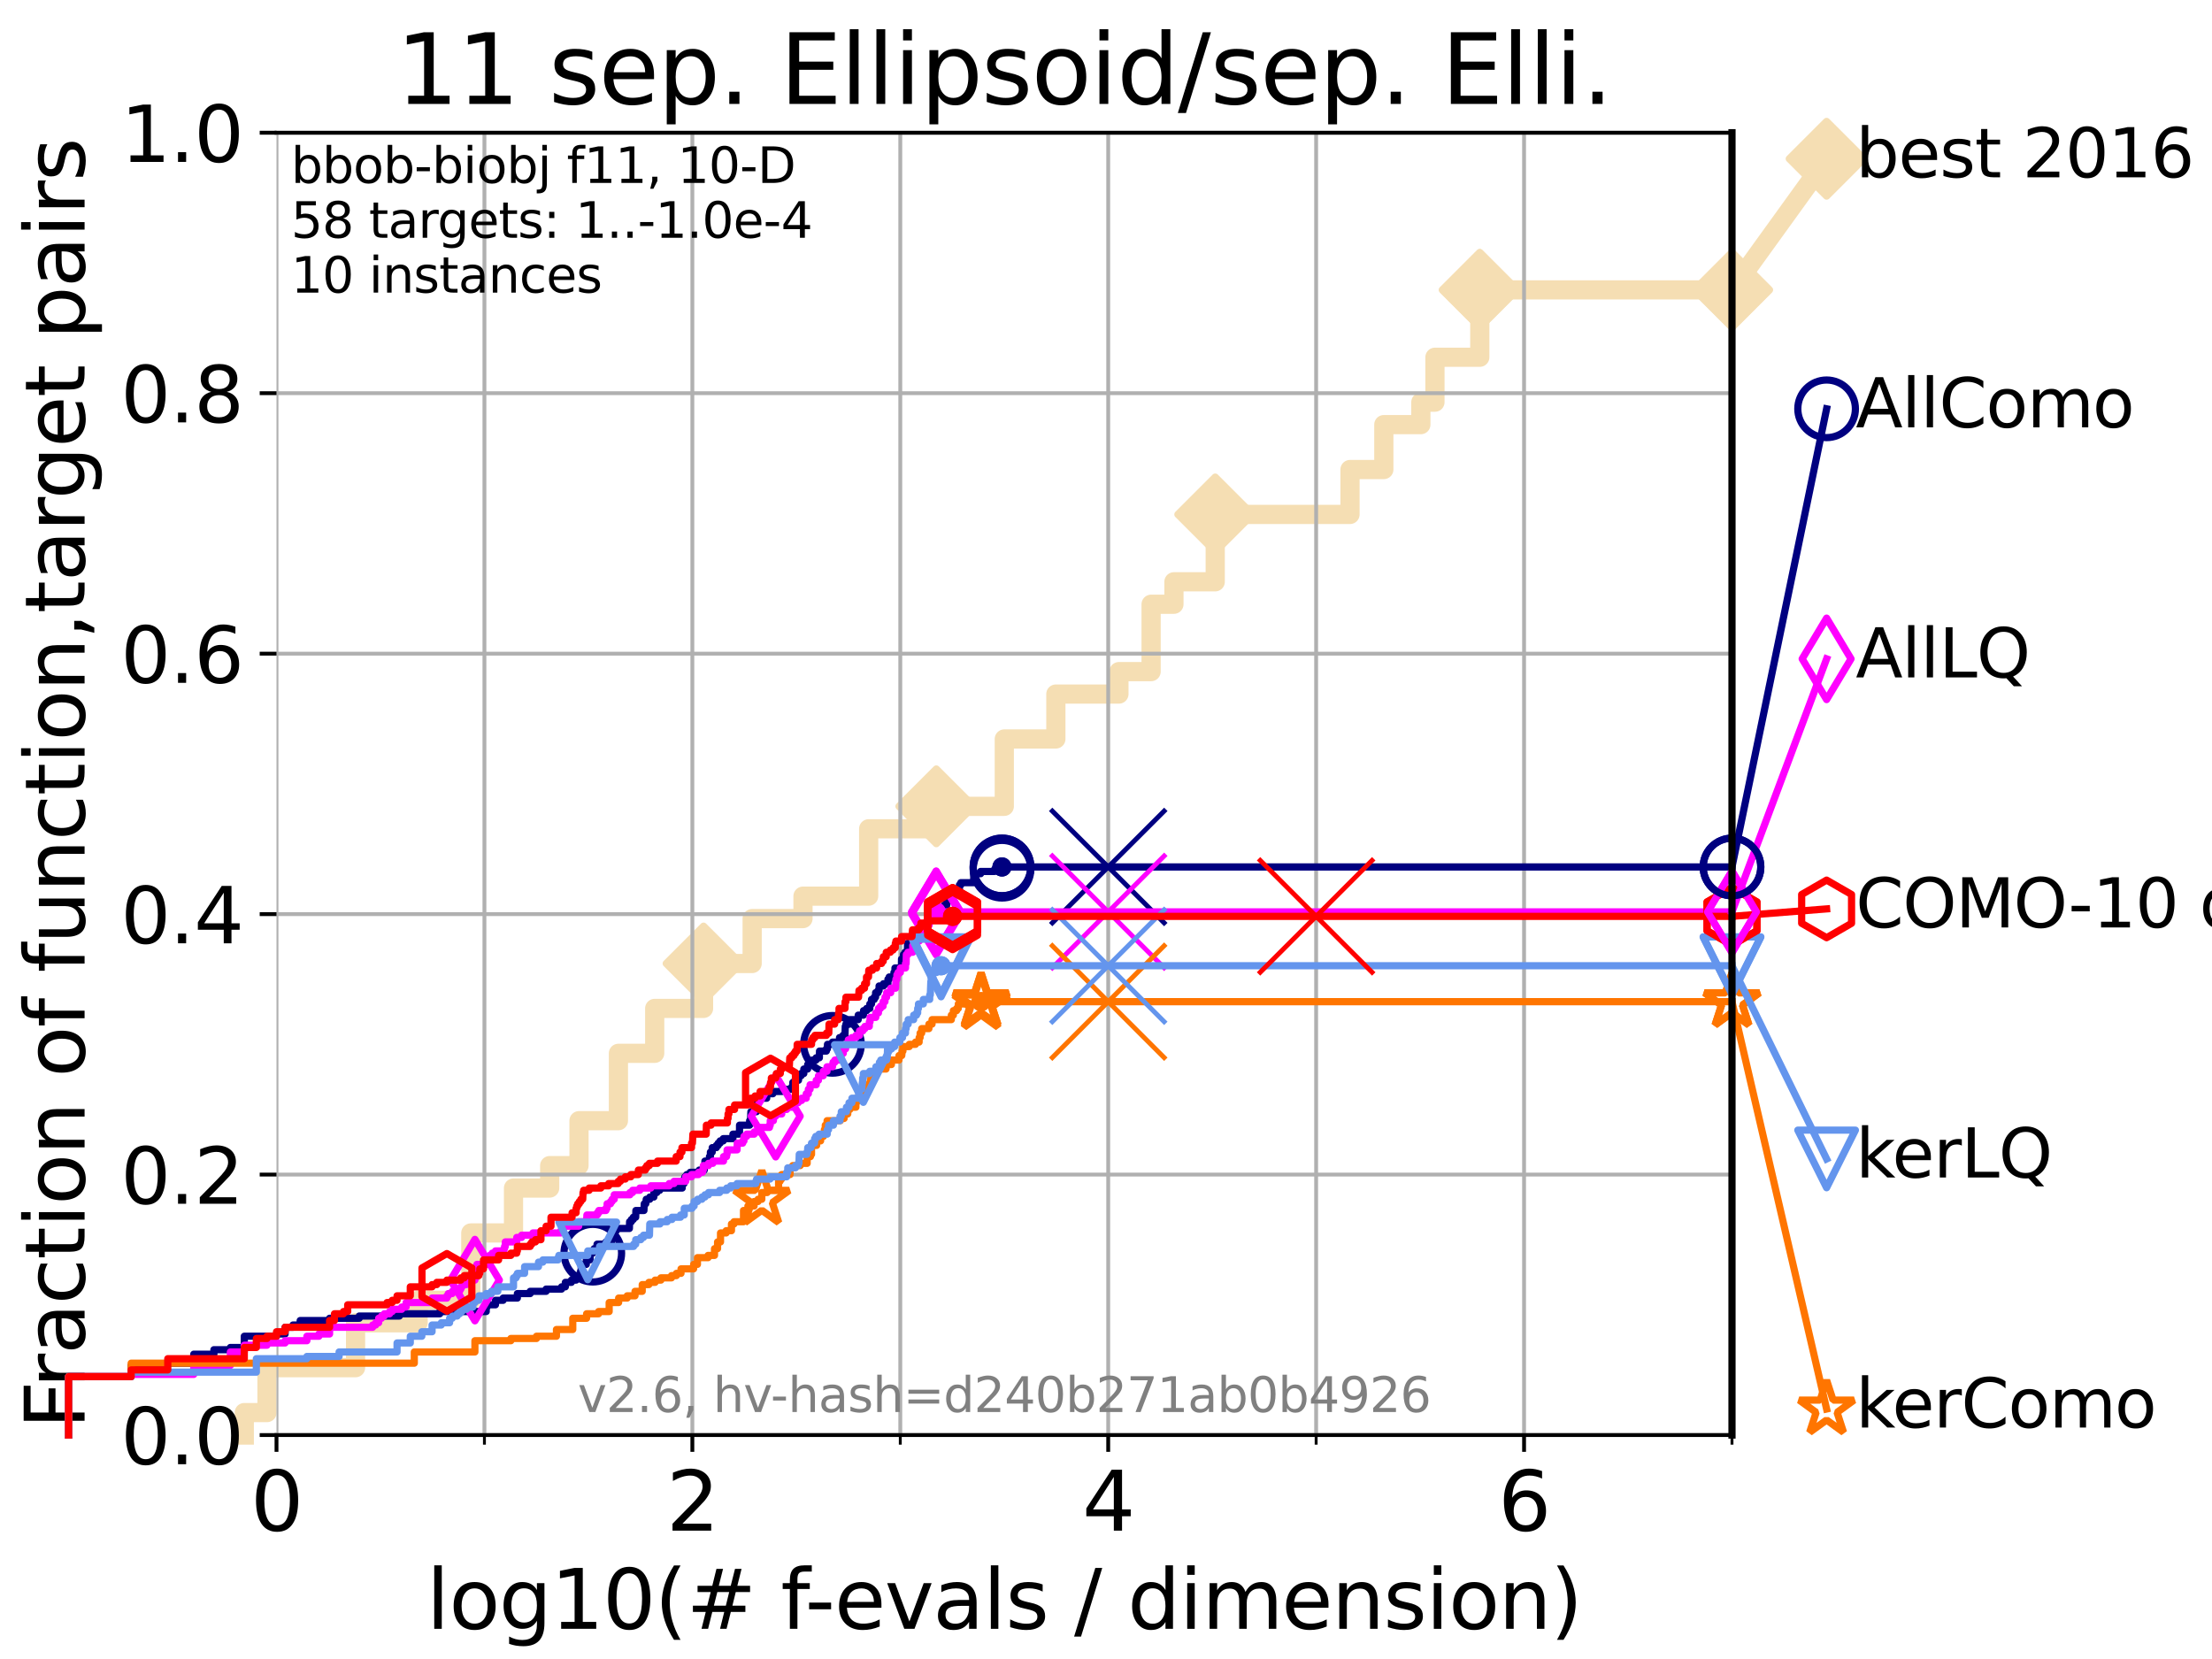 <?xml version="1.0" encoding="utf-8" standalone="no"?>
<!DOCTYPE svg PUBLIC "-//W3C//DTD SVG 1.1//EN"
  "http://www.w3.org/Graphics/SVG/1.1/DTD/svg11.dtd">
<svg xmlns:xlink="http://www.w3.org/1999/xlink" width="460.8pt" height="345.6pt" viewBox="0 0 460.8 345.6" xmlns="http://www.w3.org/2000/svg" version="1.1">
 <defs>
  <style type="text/css">*{stroke-linejoin: round; stroke-linecap: butt}</style>
 </defs>
 <g id="figure_1">
  <g id="patch_1">
   <path d="M 0 345.6 
L 460.8 345.6 
L 460.8 0 
L 0 0 
z
" style="fill: #ffffff"/>
  </g>
  <g id="axes_1">
   <g id="patch_2">
    <path d="M 57.6 298.944 
L 360.806 298.944 
L 360.806 27.648 
L 57.6 27.648 
z
" style="fill: #ffffff"/>
   </g>
   <g id="line2d_1">
    <path d="M 50.89 298.944 
L 50.89 294.266 
L 55.618 294.266 
L 55.618 284.911 
L 74.069 284.911 
L 74.069 275.556 
L 87.108 275.556 
L 87.108 270.879 
L 98.078 270.879 
L 98.078 256.846 
L 106.974 256.846 
L 106.974 247.491 
L 114.51 247.491 
L 114.51 242.814 
L 120.617 242.814 
L 120.617 233.459 
L 128.829 233.459 
L 128.829 219.426 
L 136.385 219.426 
L 136.385 210.071 
L 146.563 210.071 
L 146.563 200.716 
L 156.687 200.716 
L 156.687 191.361 
L 167.279 191.361 
L 167.279 186.684 
L 180.959 186.684 
L 180.959 172.651 
L 195.054 172.651 
L 195.054 167.974 
L 209.214 167.974 
L 209.214 153.941 
L 219.956 153.941 
L 219.956 144.586 
L 233.091 144.586 
L 233.091 139.908 
L 239.797 139.908 
L 239.797 125.876 
L 244.552 125.876 
L 244.552 121.198 
L 253.153 121.198 
L 253.153 107.166 
L 281.232 107.166 
L 281.232 97.811 
L 288.275 97.811 
L 288.275 88.456 
L 295.989 88.456 
L 295.989 83.778 
L 298.926 83.778 
L 298.926 74.423 
L 308.267 74.423 
L 308.267 60.391 
L 360.806 60.391 
" style="fill: none; stroke: #f5deb3; stroke-width: 4; stroke-linecap: square"/>
   </g>
   <g id="line2d_2">
    <defs>
     <path id="mbcebd59be3" d="M -0 7.778 
L 7.778 0 
L 0 -7.778 
L -7.778 -0 
z
" style="stroke: #f5deb3; stroke-width: 1.5; stroke-linejoin: miter"/>
    </defs>
    <g>
     <use xlink:href="#mbcebd59be3" x="146.563" y="200.716" style="fill: #f5deb3; stroke: #f5deb3; stroke-width: 1.5; stroke-linejoin: miter"/>
     <use xlink:href="#mbcebd59be3" x="195.054" y="167.974" style="fill: #f5deb3; stroke: #f5deb3; stroke-width: 1.5; stroke-linejoin: miter"/>
     <use xlink:href="#mbcebd59be3" x="253.153" y="107.166" style="fill: #f5deb3; stroke: #f5deb3; stroke-width: 1.5; stroke-linejoin: miter"/>
     <use xlink:href="#mbcebd59be3" x="308.267" y="60.391" style="fill: #f5deb3; stroke: #f5deb3; stroke-width: 1.5; stroke-linejoin: miter"/>
     <use xlink:href="#mbcebd59be3" x="308.267" y="60.391" style="fill: #f5deb3; stroke: #f5deb3; stroke-width: 1.5; stroke-linejoin: miter"/>
     <use xlink:href="#mbcebd59be3" x="360.806" y="60.391" style="fill: #f5deb3; stroke: #f5deb3; stroke-width: 1.5; stroke-linejoin: miter"/>
    </g>
   </g>
   <g id="line2d_3">
    <path style="fill: none; stroke: #f5deb3; stroke-width: 4; stroke-linecap: square"/>
    <g/>
   </g>
   <g id="line2d_4">
    <path d="M 360.806 60.391 
L 380.515 33.074 
" style="fill: none; stroke: #f5deb3; stroke-width: 4; stroke-linecap: square"/>
    <g>
     <use xlink:href="#mbcebd59be3" x="360.806" y="60.391" style="fill: #f5deb3; stroke: #f5deb3; stroke-width: 1.5; stroke-linejoin: miter"/>
     <use xlink:href="#mbcebd59be3" x="380.515" y="33.074" style="fill: #f5deb3; stroke: #f5deb3; stroke-width: 1.5; stroke-linejoin: miter"/>
    </g>
   </g>
   <g id="matplotlib.axis_1">
    <g id="xtick_1">
     <g id="line2d_5">
      <path d="M 57.6 298.944 
L 57.6 27.648 
" clip-path="url(#pf29046ebf8)" style="fill: none; stroke: #b0b0b0; stroke-width: 0.8; stroke-linecap: square"/>
     </g>
     <g id="line2d_6">
      <defs>
       <path id="m99ddf784b7" d="M 0 0 
L 0 3.5 
" style="stroke: #000000; stroke-width: 0.8"/>
      </defs>
      <g>
       <use xlink:href="#m99ddf784b7" x="57.6" y="298.944" style="stroke: #000000; stroke-width: 0.8"/>
      </g>
     </g>
     <g id="text_1">
      <!-- 0 -->
      <g transform="translate(52.192 318.861) scale(0.17 -0.17)">
       <defs>
        <path id="DejaVuSans-30" d="M 2034 4250 
Q 1547 4250 1301 3770 
Q 1056 3291 1056 2328 
Q 1056 1369 1301 889 
Q 1547 409 2034 409 
Q 2525 409 2770 889 
Q 3016 1369 3016 2328 
Q 3016 3291 2770 3770 
Q 2525 4250 2034 4250 
z
M 2034 4750 
Q 2819 4750 3233 4129 
Q 3647 3509 3647 2328 
Q 3647 1150 3233 529 
Q 2819 -91 2034 -91 
Q 1250 -91 836 529 
Q 422 1150 422 2328 
Q 422 3509 836 4129 
Q 1250 4750 2034 4750 
z
" transform="scale(0.016)"/>
       </defs>
       <use xlink:href="#DejaVuSans-30"/>
      </g>
     </g>
    </g>
    <g id="xtick_2">
     <g id="line2d_7">
      <path d="M 144.23 298.944 
L 144.23 27.648 
" clip-path="url(#pf29046ebf8)" style="fill: none; stroke: #b0b0b0; stroke-width: 0.8; stroke-linecap: square"/>
     </g>
     <g id="line2d_8">
      <g>
       <use xlink:href="#m99ddf784b7" x="144.23" y="298.944" style="stroke: #000000; stroke-width: 0.8"/>
      </g>
     </g>
     <g id="text_2">
      <!-- 2 -->
      <g transform="translate(138.822 318.861) scale(0.17 -0.17)">
       <defs>
        <path id="DejaVuSans-32" d="M 1228 531 
L 3431 531 
L 3431 0 
L 469 0 
L 469 531 
Q 828 903 1448 1529 
Q 2069 2156 2228 2338 
Q 2531 2678 2651 2914 
Q 2772 3150 2772 3378 
Q 2772 3750 2511 3984 
Q 2250 4219 1831 4219 
Q 1534 4219 1204 4116 
Q 875 4013 500 3803 
L 500 4441 
Q 881 4594 1212 4672 
Q 1544 4750 1819 4750 
Q 2544 4750 2975 4387 
Q 3406 4025 3406 3419 
Q 3406 3131 3298 2873 
Q 3191 2616 2906 2266 
Q 2828 2175 2409 1742 
Q 1991 1309 1228 531 
z
" transform="scale(0.016)"/>
       </defs>
       <use xlink:href="#DejaVuSans-32"/>
      </g>
     </g>
    </g>
    <g id="xtick_3">
     <g id="line2d_9">
      <path d="M 230.861 298.944 
L 230.861 27.648 
" clip-path="url(#pf29046ebf8)" style="fill: none; stroke: #b0b0b0; stroke-width: 0.8; stroke-linecap: square"/>
     </g>
     <g id="line2d_10">
      <g>
       <use xlink:href="#m99ddf784b7" x="230.861" y="298.944" style="stroke: #000000; stroke-width: 0.8"/>
      </g>
     </g>
     <g id="text_3">
      <!-- 4 -->
      <g transform="translate(225.453 318.861) scale(0.17 -0.17)">
       <defs>
        <path id="DejaVuSans-34" d="M 2419 4116 
L 825 1625 
L 2419 1625 
L 2419 4116 
z
M 2253 4666 
L 3047 4666 
L 3047 1625 
L 3713 1625 
L 3713 1100 
L 3047 1100 
L 3047 0 
L 2419 0 
L 2419 1100 
L 313 1100 
L 313 1709 
L 2253 4666 
z
" transform="scale(0.016)"/>
       </defs>
       <use xlink:href="#DejaVuSans-34"/>
      </g>
     </g>
    </g>
    <g id="xtick_4">
     <g id="line2d_11">
      <path d="M 317.491 298.944 
L 317.491 27.648 
" clip-path="url(#pf29046ebf8)" style="fill: none; stroke: #b0b0b0; stroke-width: 0.8; stroke-linecap: square"/>
     </g>
     <g id="line2d_12">
      <g>
       <use xlink:href="#m99ddf784b7" x="317.491" y="298.944" style="stroke: #000000; stroke-width: 0.8"/>
      </g>
     </g>
     <g id="text_4">
      <!-- 6 -->
      <g transform="translate(312.083 318.861) scale(0.17 -0.17)">
       <defs>
        <path id="DejaVuSans-36" d="M 2113 2584 
Q 1688 2584 1439 2293 
Q 1191 2003 1191 1497 
Q 1191 994 1439 701 
Q 1688 409 2113 409 
Q 2538 409 2786 701 
Q 3034 994 3034 1497 
Q 3034 2003 2786 2293 
Q 2538 2584 2113 2584 
z
M 3366 4563 
L 3366 3988 
Q 3128 4100 2886 4159 
Q 2644 4219 2406 4219 
Q 1781 4219 1451 3797 
Q 1122 3375 1075 2522 
Q 1259 2794 1537 2939 
Q 1816 3084 2150 3084 
Q 2853 3084 3261 2657 
Q 3669 2231 3669 1497 
Q 3669 778 3244 343 
Q 2819 -91 2113 -91 
Q 1303 -91 875 529 
Q 447 1150 447 2328 
Q 447 3434 972 4092 
Q 1497 4750 2381 4750 
Q 2619 4750 2861 4703 
Q 3103 4656 3366 4563 
z
" transform="scale(0.016)"/>
       </defs>
       <use xlink:href="#DejaVuSans-36"/>
      </g>
     </g>
    </g>
    <g id="xtick_5">
     <g id="line2d_13">
      <path d="M 100.915 298.944 
L 100.915 27.648 
" clip-path="url(#pf29046ebf8)" style="fill: none; stroke: #b0b0b0; stroke-width: 0.8; stroke-linecap: square"/>
     </g>
     <g id="line2d_14">
      <defs>
       <path id="m25fb2f84c4" d="M 0 0 
L 0 2 
" style="stroke: #000000; stroke-width: 0.6"/>
      </defs>
      <g>
       <use xlink:href="#m25fb2f84c4" x="100.915" y="298.944" style="stroke: #000000; stroke-width: 0.6"/>
      </g>
     </g>
    </g>
    <g id="xtick_6">
     <g id="line2d_15">
      <path d="M 187.546 298.944 
L 187.546 27.648 
" clip-path="url(#pf29046ebf8)" style="fill: none; stroke: #b0b0b0; stroke-width: 0.8; stroke-linecap: square"/>
     </g>
     <g id="line2d_16">
      <g>
       <use xlink:href="#m25fb2f84c4" x="187.546" y="298.944" style="stroke: #000000; stroke-width: 0.6"/>
      </g>
     </g>
    </g>
    <g id="xtick_7">
     <g id="line2d_17">
      <path d="M 274.176 298.944 
L 274.176 27.648 
" clip-path="url(#pf29046ebf8)" style="fill: none; stroke: #b0b0b0; stroke-width: 0.8; stroke-linecap: square"/>
     </g>
     <g id="line2d_18">
      <g>
       <use xlink:href="#m25fb2f84c4" x="274.176" y="298.944" style="stroke: #000000; stroke-width: 0.6"/>
      </g>
     </g>
    </g>
    <g id="xtick_8">
     <g id="line2d_19">
      <path d="M 360.806 298.944 
L 360.806 27.648 
" clip-path="url(#pf29046ebf8)" style="fill: none; stroke: #b0b0b0; stroke-width: 0.8; stroke-linecap: square"/>
     </g>
     <g id="line2d_20">
      <g>
       <use xlink:href="#m25fb2f84c4" x="360.806" y="298.944" style="stroke: #000000; stroke-width: 0.6"/>
      </g>
     </g>
    </g>
    <g id="text_5">
     <!-- log10(# f-evals / dimension) -->
     <g transform="translate(88.823 339.314) scale(0.17 -0.17)">
      <defs>
       <path id="DejaVuSans-6c" d="M 603 4863 
L 1178 4863 
L 1178 0 
L 603 0 
L 603 4863 
z
" transform="scale(0.016)"/>
       <path id="DejaVuSans-6f" d="M 1959 3097 
Q 1497 3097 1228 2736 
Q 959 2375 959 1747 
Q 959 1119 1226 758 
Q 1494 397 1959 397 
Q 2419 397 2687 759 
Q 2956 1122 2956 1747 
Q 2956 2369 2687 2733 
Q 2419 3097 1959 3097 
z
M 1959 3584 
Q 2709 3584 3137 3096 
Q 3566 2609 3566 1747 
Q 3566 888 3137 398 
Q 2709 -91 1959 -91 
Q 1206 -91 779 398 
Q 353 888 353 1747 
Q 353 2609 779 3096 
Q 1206 3584 1959 3584 
z
" transform="scale(0.016)"/>
       <path id="DejaVuSans-67" d="M 2906 1791 
Q 2906 2416 2648 2759 
Q 2391 3103 1925 3103 
Q 1463 3103 1205 2759 
Q 947 2416 947 1791 
Q 947 1169 1205 825 
Q 1463 481 1925 481 
Q 2391 481 2648 825 
Q 2906 1169 2906 1791 
z
M 3481 434 
Q 3481 -459 3084 -895 
Q 2688 -1331 1869 -1331 
Q 1566 -1331 1297 -1286 
Q 1028 -1241 775 -1147 
L 775 -588 
Q 1028 -725 1275 -790 
Q 1522 -856 1778 -856 
Q 2344 -856 2625 -561 
Q 2906 -266 2906 331 
L 2906 616 
Q 2728 306 2450 153 
Q 2172 0 1784 0 
Q 1141 0 747 490 
Q 353 981 353 1791 
Q 353 2603 747 3093 
Q 1141 3584 1784 3584 
Q 2172 3584 2450 3431 
Q 2728 3278 2906 2969 
L 2906 3500 
L 3481 3500 
L 3481 434 
z
" transform="scale(0.016)"/>
       <path id="DejaVuSans-31" d="M 794 531 
L 1825 531 
L 1825 4091 
L 703 3866 
L 703 4441 
L 1819 4666 
L 2450 4666 
L 2450 531 
L 3481 531 
L 3481 0 
L 794 0 
L 794 531 
z
" transform="scale(0.016)"/>
       <path id="DejaVuSans-28" d="M 1984 4856 
Q 1566 4138 1362 3434 
Q 1159 2731 1159 2009 
Q 1159 1288 1364 580 
Q 1569 -128 1984 -844 
L 1484 -844 
Q 1016 -109 783 600 
Q 550 1309 550 2009 
Q 550 2706 781 3412 
Q 1013 4119 1484 4856 
L 1984 4856 
z
" transform="scale(0.016)"/>
       <path id="DejaVuSans-23" d="M 3272 2816 
L 2363 2816 
L 2100 1772 
L 3016 1772 
L 3272 2816 
z
M 2803 4594 
L 2478 3297 
L 3391 3297 
L 3719 4594 
L 4219 4594 
L 3897 3297 
L 4872 3297 
L 4872 2816 
L 3775 2816 
L 3519 1772 
L 4513 1772 
L 4513 1294 
L 3397 1294 
L 3072 0 
L 2572 0 
L 2894 1294 
L 1978 1294 
L 1656 0 
L 1153 0 
L 1478 1294 
L 494 1294 
L 494 1772 
L 1594 1772 
L 1856 2816 
L 850 2816 
L 850 3297 
L 1978 3297 
L 2297 4594 
L 2803 4594 
z
" transform="scale(0.016)"/>
       <path id="DejaVuSans-20" transform="scale(0.016)"/>
       <path id="DejaVuSans-66" d="M 2375 4863 
L 2375 4384 
L 1825 4384 
Q 1516 4384 1395 4259 
Q 1275 4134 1275 3809 
L 1275 3500 
L 2222 3500 
L 2222 3053 
L 1275 3053 
L 1275 0 
L 697 0 
L 697 3053 
L 147 3053 
L 147 3500 
L 697 3500 
L 697 3744 
Q 697 4328 969 4595 
Q 1241 4863 1831 4863 
L 2375 4863 
z
" transform="scale(0.016)"/>
       <path id="DejaVuSans-2d" d="M 313 2009 
L 1997 2009 
L 1997 1497 
L 313 1497 
L 313 2009 
z
" transform="scale(0.016)"/>
       <path id="DejaVuSans-65" d="M 3597 1894 
L 3597 1613 
L 953 1613 
Q 991 1019 1311 708 
Q 1631 397 2203 397 
Q 2534 397 2845 478 
Q 3156 559 3463 722 
L 3463 178 
Q 3153 47 2828 -22 
Q 2503 -91 2169 -91 
Q 1331 -91 842 396 
Q 353 884 353 1716 
Q 353 2575 817 3079 
Q 1281 3584 2069 3584 
Q 2775 3584 3186 3129 
Q 3597 2675 3597 1894 
z
M 3022 2063 
Q 3016 2534 2758 2815 
Q 2500 3097 2075 3097 
Q 1594 3097 1305 2825 
Q 1016 2553 972 2059 
L 3022 2063 
z
" transform="scale(0.016)"/>
       <path id="DejaVuSans-76" d="M 191 3500 
L 800 3500 
L 1894 563 
L 2988 3500 
L 3597 3500 
L 2284 0 
L 1503 0 
L 191 3500 
z
" transform="scale(0.016)"/>
       <path id="DejaVuSans-61" d="M 2194 1759 
Q 1497 1759 1228 1600 
Q 959 1441 959 1056 
Q 959 750 1161 570 
Q 1363 391 1709 391 
Q 2188 391 2477 730 
Q 2766 1069 2766 1631 
L 2766 1759 
L 2194 1759 
z
M 3341 1997 
L 3341 0 
L 2766 0 
L 2766 531 
Q 2569 213 2275 61 
Q 1981 -91 1556 -91 
Q 1019 -91 701 211 
Q 384 513 384 1019 
Q 384 1609 779 1909 
Q 1175 2209 1959 2209 
L 2766 2209 
L 2766 2266 
Q 2766 2663 2505 2880 
Q 2244 3097 1772 3097 
Q 1472 3097 1187 3025 
Q 903 2953 641 2809 
L 641 3341 
Q 956 3463 1253 3523 
Q 1550 3584 1831 3584 
Q 2591 3584 2966 3190 
Q 3341 2797 3341 1997 
z
" transform="scale(0.016)"/>
       <path id="DejaVuSans-73" d="M 2834 3397 
L 2834 2853 
Q 2591 2978 2328 3040 
Q 2066 3103 1784 3103 
Q 1356 3103 1142 2972 
Q 928 2841 928 2578 
Q 928 2378 1081 2264 
Q 1234 2150 1697 2047 
L 1894 2003 
Q 2506 1872 2764 1633 
Q 3022 1394 3022 966 
Q 3022 478 2636 193 
Q 2250 -91 1575 -91 
Q 1294 -91 989 -36 
Q 684 19 347 128 
L 347 722 
Q 666 556 975 473 
Q 1284 391 1588 391 
Q 1994 391 2212 530 
Q 2431 669 2431 922 
Q 2431 1156 2273 1281 
Q 2116 1406 1581 1522 
L 1381 1569 
Q 847 1681 609 1914 
Q 372 2147 372 2553 
Q 372 3047 722 3315 
Q 1072 3584 1716 3584 
Q 2034 3584 2315 3537 
Q 2597 3491 2834 3397 
z
" transform="scale(0.016)"/>
       <path id="DejaVuSans-2f" d="M 1625 4666 
L 2156 4666 
L 531 -594 
L 0 -594 
L 1625 4666 
z
" transform="scale(0.016)"/>
       <path id="DejaVuSans-64" d="M 2906 2969 
L 2906 4863 
L 3481 4863 
L 3481 0 
L 2906 0 
L 2906 525 
Q 2725 213 2448 61 
Q 2172 -91 1784 -91 
Q 1150 -91 751 415 
Q 353 922 353 1747 
Q 353 2572 751 3078 
Q 1150 3584 1784 3584 
Q 2172 3584 2448 3432 
Q 2725 3281 2906 2969 
z
M 947 1747 
Q 947 1113 1208 752 
Q 1469 391 1925 391 
Q 2381 391 2643 752 
Q 2906 1113 2906 1747 
Q 2906 2381 2643 2742 
Q 2381 3103 1925 3103 
Q 1469 3103 1208 2742 
Q 947 2381 947 1747 
z
" transform="scale(0.016)"/>
       <path id="DejaVuSans-69" d="M 603 3500 
L 1178 3500 
L 1178 0 
L 603 0 
L 603 3500 
z
M 603 4863 
L 1178 4863 
L 1178 4134 
L 603 4134 
L 603 4863 
z
" transform="scale(0.016)"/>
       <path id="DejaVuSans-6d" d="M 3328 2828 
Q 3544 3216 3844 3400 
Q 4144 3584 4550 3584 
Q 5097 3584 5394 3201 
Q 5691 2819 5691 2113 
L 5691 0 
L 5113 0 
L 5113 2094 
Q 5113 2597 4934 2840 
Q 4756 3084 4391 3084 
Q 3944 3084 3684 2787 
Q 3425 2491 3425 1978 
L 3425 0 
L 2847 0 
L 2847 2094 
Q 2847 2600 2669 2842 
Q 2491 3084 2119 3084 
Q 1678 3084 1418 2786 
Q 1159 2488 1159 1978 
L 1159 0 
L 581 0 
L 581 3500 
L 1159 3500 
L 1159 2956 
Q 1356 3278 1631 3431 
Q 1906 3584 2284 3584 
Q 2666 3584 2933 3390 
Q 3200 3197 3328 2828 
z
" transform="scale(0.016)"/>
       <path id="DejaVuSans-6e" d="M 3513 2113 
L 3513 0 
L 2938 0 
L 2938 2094 
Q 2938 2591 2744 2837 
Q 2550 3084 2163 3084 
Q 1697 3084 1428 2787 
Q 1159 2491 1159 1978 
L 1159 0 
L 581 0 
L 581 3500 
L 1159 3500 
L 1159 2956 
Q 1366 3272 1645 3428 
Q 1925 3584 2291 3584 
Q 2894 3584 3203 3211 
Q 3513 2838 3513 2113 
z
" transform="scale(0.016)"/>
       <path id="DejaVuSans-29" d="M 513 4856 
L 1013 4856 
Q 1481 4119 1714 3412 
Q 1947 2706 1947 2009 
Q 1947 1309 1714 600 
Q 1481 -109 1013 -844 
L 513 -844 
Q 928 -128 1133 580 
Q 1338 1288 1338 2009 
Q 1338 2731 1133 3434 
Q 928 4138 513 4856 
z
" transform="scale(0.016)"/>
      </defs>
      <use xlink:href="#DejaVuSans-6c"/>
      <use xlink:href="#DejaVuSans-6f" x="27.783"/>
      <use xlink:href="#DejaVuSans-67" x="88.965"/>
      <use xlink:href="#DejaVuSans-31" x="152.441"/>
      <use xlink:href="#DejaVuSans-30" x="216.064"/>
      <use xlink:href="#DejaVuSans-28" x="279.688"/>
      <use xlink:href="#DejaVuSans-23" x="318.701"/>
      <use xlink:href="#DejaVuSans-20" x="402.49"/>
      <use xlink:href="#DejaVuSans-66" x="434.277"/>
      <use xlink:href="#DejaVuSans-2d" x="463.982"/>
      <use xlink:href="#DejaVuSans-65" x="500.066"/>
      <use xlink:href="#DejaVuSans-76" x="561.59"/>
      <use xlink:href="#DejaVuSans-61" x="620.77"/>
      <use xlink:href="#DejaVuSans-6c" x="682.049"/>
      <use xlink:href="#DejaVuSans-73" x="709.832"/>
      <use xlink:href="#DejaVuSans-20" x="761.932"/>
      <use xlink:href="#DejaVuSans-2f" x="793.719"/>
      <use xlink:href="#DejaVuSans-20" x="827.41"/>
      <use xlink:href="#DejaVuSans-64" x="859.197"/>
      <use xlink:href="#DejaVuSans-69" x="922.674"/>
      <use xlink:href="#DejaVuSans-6d" x="950.457"/>
      <use xlink:href="#DejaVuSans-65" x="1047.869"/>
      <use xlink:href="#DejaVuSans-6e" x="1109.393"/>
      <use xlink:href="#DejaVuSans-73" x="1172.771"/>
      <use xlink:href="#DejaVuSans-69" x="1224.871"/>
      <use xlink:href="#DejaVuSans-6f" x="1252.654"/>
      <use xlink:href="#DejaVuSans-6e" x="1313.836"/>
      <use xlink:href="#DejaVuSans-29" x="1377.215"/>
     </g>
    </g>
   </g>
   <g id="matplotlib.axis_2">
    <g id="ytick_1">
     <g id="line2d_21">
      <path d="M 57.6 298.944 
L 360.806 298.944 
" clip-path="url(#pf29046ebf8)" style="fill: none; stroke: #b0b0b0; stroke-width: 0.8; stroke-linecap: square"/>
     </g>
     <g id="line2d_22">
      <defs>
       <path id="m7ffe70603f" d="M 0 0 
L -3.5 0 
" style="stroke: #000000; stroke-width: 0.8"/>
      </defs>
      <g>
       <use xlink:href="#m7ffe70603f" x="57.6" y="298.944" style="stroke: #000000; stroke-width: 0.8"/>
      </g>
     </g>
     <g id="text_6">
      <!-- 0.0 -->
      <g transform="translate(25.155 305.023) scale(0.16 -0.16)">
       <defs>
        <path id="DejaVuSans-2e" d="M 684 794 
L 1344 794 
L 1344 0 
L 684 0 
L 684 794 
z
" transform="scale(0.016)"/>
       </defs>
       <use xlink:href="#DejaVuSans-30"/>
       <use xlink:href="#DejaVuSans-2e" x="63.623"/>
       <use xlink:href="#DejaVuSans-30" x="95.41"/>
      </g>
     </g>
    </g>
    <g id="ytick_2">
     <g id="line2d_23">
      <path d="M 57.6 244.685 
L 360.806 244.685 
" clip-path="url(#pf29046ebf8)" style="fill: none; stroke: #b0b0b0; stroke-width: 0.8; stroke-linecap: square"/>
     </g>
     <g id="line2d_24">
      <g>
       <use xlink:href="#m7ffe70603f" x="57.6" y="244.685" style="stroke: #000000; stroke-width: 0.8"/>
      </g>
     </g>
     <g id="text_7">
      <!-- 0.2 -->
      <g transform="translate(25.155 250.764) scale(0.16 -0.16)">
       <use xlink:href="#DejaVuSans-30"/>
       <use xlink:href="#DejaVuSans-2e" x="63.623"/>
       <use xlink:href="#DejaVuSans-32" x="95.41"/>
      </g>
     </g>
    </g>
    <g id="ytick_3">
     <g id="line2d_25">
      <path d="M 57.6 190.426 
L 360.806 190.426 
" clip-path="url(#pf29046ebf8)" style="fill: none; stroke: #b0b0b0; stroke-width: 0.8; stroke-linecap: square"/>
     </g>
     <g id="line2d_26">
      <g>
       <use xlink:href="#m7ffe70603f" x="57.6" y="190.426" style="stroke: #000000; stroke-width: 0.8"/>
      </g>
     </g>
     <g id="text_8">
      <!-- 0.4 -->
      <g transform="translate(25.155 196.504) scale(0.16 -0.16)">
       <use xlink:href="#DejaVuSans-30"/>
       <use xlink:href="#DejaVuSans-2e" x="63.623"/>
       <use xlink:href="#DejaVuSans-34" x="95.41"/>
      </g>
     </g>
    </g>
    <g id="ytick_4">
     <g id="line2d_27">
      <path d="M 57.6 136.166 
L 360.806 136.166 
" clip-path="url(#pf29046ebf8)" style="fill: none; stroke: #b0b0b0; stroke-width: 0.8; stroke-linecap: square"/>
     </g>
     <g id="line2d_28">
      <g>
       <use xlink:href="#m7ffe70603f" x="57.6" y="136.166" style="stroke: #000000; stroke-width: 0.8"/>
      </g>
     </g>
     <g id="text_9">
      <!-- 0.6 -->
      <g transform="translate(25.155 142.245) scale(0.16 -0.16)">
       <use xlink:href="#DejaVuSans-30"/>
       <use xlink:href="#DejaVuSans-2e" x="63.623"/>
       <use xlink:href="#DejaVuSans-36" x="95.41"/>
      </g>
     </g>
    </g>
    <g id="ytick_5">
     <g id="line2d_29">
      <path d="M 57.6 81.907 
L 360.806 81.907 
" clip-path="url(#pf29046ebf8)" style="fill: none; stroke: #b0b0b0; stroke-width: 0.8; stroke-linecap: square"/>
     </g>
     <g id="line2d_30">
      <g>
       <use xlink:href="#m7ffe70603f" x="57.6" y="81.907" style="stroke: #000000; stroke-width: 0.8"/>
      </g>
     </g>
     <g id="text_10">
      <!-- 0.8 -->
      <g transform="translate(25.155 87.986) scale(0.16 -0.16)">
       <defs>
        <path id="DejaVuSans-38" d="M 2034 2216 
Q 1584 2216 1326 1975 
Q 1069 1734 1069 1313 
Q 1069 891 1326 650 
Q 1584 409 2034 409 
Q 2484 409 2743 651 
Q 3003 894 3003 1313 
Q 3003 1734 2745 1975 
Q 2488 2216 2034 2216 
z
M 1403 2484 
Q 997 2584 770 2862 
Q 544 3141 544 3541 
Q 544 4100 942 4425 
Q 1341 4750 2034 4750 
Q 2731 4750 3128 4425 
Q 3525 4100 3525 3541 
Q 3525 3141 3298 2862 
Q 3072 2584 2669 2484 
Q 3125 2378 3379 2068 
Q 3634 1759 3634 1313 
Q 3634 634 3220 271 
Q 2806 -91 2034 -91 
Q 1263 -91 848 271 
Q 434 634 434 1313 
Q 434 1759 690 2068 
Q 947 2378 1403 2484 
z
M 1172 3481 
Q 1172 3119 1398 2916 
Q 1625 2713 2034 2713 
Q 2441 2713 2670 2916 
Q 2900 3119 2900 3481 
Q 2900 3844 2670 4047 
Q 2441 4250 2034 4250 
Q 1625 4250 1398 4047 
Q 1172 3844 1172 3481 
z
" transform="scale(0.016)"/>
       </defs>
       <use xlink:href="#DejaVuSans-30"/>
       <use xlink:href="#DejaVuSans-2e" x="63.623"/>
       <use xlink:href="#DejaVuSans-38" x="95.41"/>
      </g>
     </g>
    </g>
    <g id="ytick_6">
     <g id="line2d_31">
      <path d="M 57.6 27.648 
L 360.806 27.648 
" clip-path="url(#pf29046ebf8)" style="fill: none; stroke: #b0b0b0; stroke-width: 0.8; stroke-linecap: square"/>
     </g>
     <g id="line2d_32">
      <g>
       <use xlink:href="#m7ffe70603f" x="57.6" y="27.648" style="stroke: #000000; stroke-width: 0.8"/>
      </g>
     </g>
     <g id="text_11">
      <!-- 1.0 -->
      <g transform="translate(25.155 33.727) scale(0.16 -0.16)">
       <use xlink:href="#DejaVuSans-31"/>
       <use xlink:href="#DejaVuSans-2e" x="63.623"/>
       <use xlink:href="#DejaVuSans-30" x="95.41"/>
      </g>
     </g>
    </g>
    <g id="text_12">
     <!-- Fraction of function,target pairs -->
     <g transform="translate(17.62 297.681) rotate(-90) scale(0.17 -0.17)">
      <defs>
       <path id="DejaVuSans-46" d="M 628 4666 
L 3309 4666 
L 3309 4134 
L 1259 4134 
L 1259 2759 
L 3109 2759 
L 3109 2228 
L 1259 2228 
L 1259 0 
L 628 0 
L 628 4666 
z
" transform="scale(0.016)"/>
       <path id="DejaVuSans-72" d="M 2631 2963 
Q 2534 3019 2420 3045 
Q 2306 3072 2169 3072 
Q 1681 3072 1420 2755 
Q 1159 2438 1159 1844 
L 1159 0 
L 581 0 
L 581 3500 
L 1159 3500 
L 1159 2956 
Q 1341 3275 1631 3429 
Q 1922 3584 2338 3584 
Q 2397 3584 2469 3576 
Q 2541 3569 2628 3553 
L 2631 2963 
z
" transform="scale(0.016)"/>
       <path id="DejaVuSans-63" d="M 3122 3366 
L 3122 2828 
Q 2878 2963 2633 3030 
Q 2388 3097 2138 3097 
Q 1578 3097 1268 2742 
Q 959 2388 959 1747 
Q 959 1106 1268 751 
Q 1578 397 2138 397 
Q 2388 397 2633 464 
Q 2878 531 3122 666 
L 3122 134 
Q 2881 22 2623 -34 
Q 2366 -91 2075 -91 
Q 1284 -91 818 406 
Q 353 903 353 1747 
Q 353 2603 823 3093 
Q 1294 3584 2113 3584 
Q 2378 3584 2631 3529 
Q 2884 3475 3122 3366 
z
" transform="scale(0.016)"/>
       <path id="DejaVuSans-74" d="M 1172 4494 
L 1172 3500 
L 2356 3500 
L 2356 3053 
L 1172 3053 
L 1172 1153 
Q 1172 725 1289 603 
Q 1406 481 1766 481 
L 2356 481 
L 2356 0 
L 1766 0 
Q 1100 0 847 248 
Q 594 497 594 1153 
L 594 3053 
L 172 3053 
L 172 3500 
L 594 3500 
L 594 4494 
L 1172 4494 
z
" transform="scale(0.016)"/>
       <path id="DejaVuSans-75" d="M 544 1381 
L 544 3500 
L 1119 3500 
L 1119 1403 
Q 1119 906 1312 657 
Q 1506 409 1894 409 
Q 2359 409 2629 706 
Q 2900 1003 2900 1516 
L 2900 3500 
L 3475 3500 
L 3475 0 
L 2900 0 
L 2900 538 
Q 2691 219 2414 64 
Q 2138 -91 1772 -91 
Q 1169 -91 856 284 
Q 544 659 544 1381 
z
M 1991 3584 
L 1991 3584 
z
" transform="scale(0.016)"/>
       <path id="DejaVuSans-2c" d="M 750 794 
L 1409 794 
L 1409 256 
L 897 -744 
L 494 -744 
L 750 256 
L 750 794 
z
" transform="scale(0.016)"/>
       <path id="DejaVuSans-70" d="M 1159 525 
L 1159 -1331 
L 581 -1331 
L 581 3500 
L 1159 3500 
L 1159 2969 
Q 1341 3281 1617 3432 
Q 1894 3584 2278 3584 
Q 2916 3584 3314 3078 
Q 3713 2572 3713 1747 
Q 3713 922 3314 415 
Q 2916 -91 2278 -91 
Q 1894 -91 1617 61 
Q 1341 213 1159 525 
z
M 3116 1747 
Q 3116 2381 2855 2742 
Q 2594 3103 2138 3103 
Q 1681 3103 1420 2742 
Q 1159 2381 1159 1747 
Q 1159 1113 1420 752 
Q 1681 391 2138 391 
Q 2594 391 2855 752 
Q 3116 1113 3116 1747 
z
" transform="scale(0.016)"/>
      </defs>
      <use xlink:href="#DejaVuSans-46"/>
      <use xlink:href="#DejaVuSans-72" x="50.27"/>
      <use xlink:href="#DejaVuSans-61" x="91.383"/>
      <use xlink:href="#DejaVuSans-63" x="152.662"/>
      <use xlink:href="#DejaVuSans-74" x="207.643"/>
      <use xlink:href="#DejaVuSans-69" x="246.852"/>
      <use xlink:href="#DejaVuSans-6f" x="274.635"/>
      <use xlink:href="#DejaVuSans-6e" x="335.816"/>
      <use xlink:href="#DejaVuSans-20" x="399.195"/>
      <use xlink:href="#DejaVuSans-6f" x="430.982"/>
      <use xlink:href="#DejaVuSans-66" x="492.164"/>
      <use xlink:href="#DejaVuSans-20" x="527.369"/>
      <use xlink:href="#DejaVuSans-66" x="559.156"/>
      <use xlink:href="#DejaVuSans-75" x="594.361"/>
      <use xlink:href="#DejaVuSans-6e" x="657.74"/>
      <use xlink:href="#DejaVuSans-63" x="721.119"/>
      <use xlink:href="#DejaVuSans-74" x="776.1"/>
      <use xlink:href="#DejaVuSans-69" x="815.309"/>
      <use xlink:href="#DejaVuSans-6f" x="843.092"/>
      <use xlink:href="#DejaVuSans-6e" x="904.273"/>
      <use xlink:href="#DejaVuSans-2c" x="967.652"/>
      <use xlink:href="#DejaVuSans-74" x="999.439"/>
      <use xlink:href="#DejaVuSans-61" x="1038.648"/>
      <use xlink:href="#DejaVuSans-72" x="1099.928"/>
      <use xlink:href="#DejaVuSans-67" x="1139.291"/>
      <use xlink:href="#DejaVuSans-65" x="1202.768"/>
      <use xlink:href="#DejaVuSans-74" x="1264.291"/>
      <use xlink:href="#DejaVuSans-20" x="1303.5"/>
      <use xlink:href="#DejaVuSans-70" x="1335.287"/>
      <use xlink:href="#DejaVuSans-61" x="1398.764"/>
      <use xlink:href="#DejaVuSans-69" x="1460.043"/>
      <use xlink:href="#DejaVuSans-72" x="1487.826"/>
      <use xlink:href="#DejaVuSans-73" x="1528.939"/>
     </g>
    </g>
   </g>
   <g id="line2d_33">
    <defs>
     <path id="m40ff9da704" d="M 0 1.5 
C 0.398 1.5 0.779 1.342 1.061 1.061 
C 1.342 0.779 1.5 0.398 1.5 0 
C 1.5 -0.398 1.342 -0.779 1.061 -1.061 
C 0.779 -1.342 0.398 -1.5 0 -1.5 
C -0.398 -1.5 -0.779 -1.342 -1.061 -1.061 
C -1.342 -0.779 -1.5 -0.398 -1.5 0 
C -1.5 0.398 -1.342 0.779 -1.061 1.061 
C -0.779 1.342 -0.398 1.5 0 1.5 
z
" style="stroke: #f5deb3"/>
    </defs>
    <g>
     <use xlink:href="#m40ff9da704" x="308.267" y="60.391" style="fill: #f5deb3; stroke: #f5deb3"/>
     <use xlink:href="#m40ff9da704" x="308.267" y="60.391" style="fill: #f5deb3; stroke: #f5deb3"/>
    </g>
   </g>
   <g id="line2d_34">
    <defs>
     <path id="me8bdeb18a4" d="M 0 1.5 
C 0.398 1.5 0.779 1.342 1.061 1.061 
C 1.342 0.779 1.5 0.398 1.5 0 
C 1.5 -0.398 1.342 -0.779 1.061 -1.061 
C 0.779 -1.342 0.398 -1.5 0 -1.5 
C -0.398 -1.5 -0.779 -1.342 -1.061 -1.061 
C -1.342 -0.779 -1.5 -0.398 -1.5 0 
C -1.5 0.398 -1.342 0.779 -1.061 1.061 
C -0.779 1.342 -0.398 1.5 0 1.5 
z
" style="stroke: #000080"/>
    </defs>
    <g>
     <use xlink:href="#me8bdeb18a4" x="208.732" y="180.603" style="fill: #000080; stroke: #000080"/>
     <use xlink:href="#me8bdeb18a4" x="208.732" y="180.603" style="fill: #000080; stroke: #000080"/>
    </g>
   </g>
   <g id="line2d_35">
    <path d="M 14.285 298.944 
L 14.285 286.782 
L 27.324 286.782 
L 27.324 284.444 
L 34.951 284.444 
L 34.951 283.976 
L 40.363 283.976 
L 40.363 282.105 
L 44.561 282.105 
L 44.561 281.169 
L 47.991 281.169 
L 47.991 280.702 
L 50.89 280.702 
L 50.89 278.363 
L 57.6 278.363 
L 57.6 277.895 
L 59.393 277.895 
L 59.393 276.492 
L 61.03 276.492 
L 61.03 276.024 
L 62.535 276.024 
L 62.535 275.089 
L 68.657 275.089 
L 68.657 274.621 
L 74.837 274.621 
L 74.837 274.153 
L 83.202 274.153 
L 83.202 273.685 
L 91.617 273.685 
L 91.617 273.218 
L 101.288 273.218 
L 101.288 272.282 
L 101.471 272.282 
L 101.471 271.814 
L 103.214 271.814 
L 103.214 270.879 
L 104.809 270.879 
L 104.809 270.411 
L 107.775 270.411 
L 107.775 269.476 
L 110.449 269.476 
L 110.449 269.008 
L 113.765 269.008 
L 113.765 268.54 
L 116.988 268.54 
L 116.988 268.072 
L 117.772 268.072 
L 117.772 267.137 
L 119.034 267.137 
L 119.034 266.669 
L 120.013 266.669 
L 120.013 265.734 
L 120.944 265.734 
L 120.944 264.798 
L 121.073 264.798 
L 121.073 263.863 
L 121.329 263.863 
L 121.329 263.395 
L 122.138 263.395 
L 122.138 262.459 
L 122.913 262.459 
L 122.971 261.056 
L 123.488 261.056 
L 123.488 260.588 
L 123.77 260.588 
L 123.77 260.121 
L 124.374 260.121 
L 124.374 259.185 
L 126.226 259.185 
L 126.226 258.717 
L 127.458 258.717 
L 127.55 256.846 
L 128.045 256.846 
L 128.045 256.379 
L 128.398 256.379 
L 128.398 255.911 
L 131.116 255.911 
L 131.154 254.508 
L 131.527 254.508 
L 131.527 254.04 
L 131.929 254.04 
L 131.929 253.572 
L 132.429 253.572 
L 132.464 252.169 
L 134.145 252.169 
L 134.209 250.766 
L 134.527 250.766 
L 134.621 249.83 
L 135.359 249.83 
L 135.359 249.362 
L 136.213 249.362 
L 136.213 248.427 
L 136.837 248.427 
L 136.837 247.959 
L 137.44 247.959 
L 137.44 247.491 
L 142.123 247.491 
L 142.123 246.556 
L 142.498 246.556 
L 142.498 245.62 
L 142.682 245.62 
L 142.682 245.153 
L 143.066 245.153 
L 143.066 244.685 
L 143.773 244.685 
L 143.773 244.217 
L 145.661 244.217 
L 145.661 243.749 
L 146.712 243.749 
L 146.712 242.814 
L 146.843 242.814 
L 146.843 241.878 
L 147.785 241.878 
L 147.785 240.943 
L 147.987 240.943 
L 147.987 240.007 
L 148.368 240.007 
L 148.368 239.072 
L 149.238 239.072 
L 149.238 238.604 
L 149.609 238.604 
L 149.609 238.136 
L 150.015 238.136 
L 150.015 237.669 
L 150.667 237.669 
L 150.667 237.201 
L 152.68 237.201 
L 152.68 236.265 
L 153.945 236.265 
L 153.945 235.798 
L 154.057 235.798 
L 154.057 234.394 
L 156.156 234.394 
L 156.156 233.459 
L 156.344 233.459 
L 156.423 231.588 
L 157.596 231.588 
L 157.596 230.652 
L 157.78 230.652 
L 157.78 229.717 
L 157.908 229.717 
L 157.908 228.781 
L 159.718 228.781 
L 159.718 227.846 
L 161.003 227.846 
L 161.003 227.378 
L 162.887 227.378 
L 162.887 226.91 
L 164.916 226.91 
L 164.916 226.442 
L 165.152 226.442 
L 165.152 225.507 
L 165.587 225.507 
L 165.587 225.039 
L 166.345 225.039 
L 166.345 224.104 
L 166.883 224.104 
L 166.883 223.636 
L 167.45 223.636 
L 167.45 222.7 
L 168.248 222.7 
L 168.248 221.765 
L 169.225 221.765 
L 169.225 220.829 
L 170.001 220.829 
L 170.001 220.362 
L 170.69 220.362 
L 170.718 218.958 
L 172.149 218.958 
L 172.149 218.491 
L 172.365 218.491 
L 172.378 217.555 
L 173.418 217.555 
L 173.418 217.087 
L 174.886 217.087 
L 174.886 216.152 
L 175.613 216.152 
L 175.613 215.684 
L 176.024 215.684 
L 176.083 213.813 
L 176.217 213.813 
L 176.217 213.345 
L 177.017 213.345 
L 177.017 212.41 
L 178.779 212.41 
L 178.779 211.474 
L 179.871 211.474 
L 179.885 210.539 
L 180.538 210.539 
L 180.538 210.071 
L 181.203 210.071 
L 181.203 209.136 
L 181.551 209.136 
L 181.551 208.2 
L 182.111 208.2 
L 182.111 207.732 
L 182.398 207.732 
L 182.398 206.797 
L 182.908 206.797 
L 182.908 206.329 
L 183.128 206.329 
L 183.128 205.394 
L 184.047 205.394 
L 184.047 204.926 
L 184.976 204.926 
L 184.976 203.99 
L 185.235 203.99 
L 185.235 203.523 
L 186.199 203.523 
L 186.223 202.587 
L 186.436 202.587 
L 186.436 201.652 
L 187.77 201.652 
L 187.803 199.781 
L 188.207 199.781 
L 188.207 198.845 
L 188.539 198.845 
L 188.539 198.377 
L 189.023 198.377 
L 189.066 196.506 
L 190.385 196.506 
L 190.44 195.571 
L 190.712 195.571 
L 190.712 195.103 
L 191.274 195.103 
L 191.274 194.635 
L 191.829 194.635 
L 191.829 194.168 
L 192.382 194.168 
L 192.382 193.7 
L 192.641 193.7 
L 192.641 193.232 
L 193.016 193.232 
L 193.09 191.829 
L 193.398 191.829 
L 193.398 191.361 
L 193.728 191.361 
L 193.728 190.426 
L 195.401 190.426 
L 195.401 189.958 
L 195.52 189.958 
L 195.52 189.49 
L 196.694 189.49 
L 196.694 188.555 
L 197.231 188.555 
L 197.231 187.619 
L 197.375 187.619 
L 197.375 187.151 
L 197.704 187.151 
L 197.704 186.684 
L 197.905 186.684 
L 197.905 186.216 
L 199.129 186.216 
L 199.129 185.748 
L 199.685 185.748 
L 199.685 185.28 
L 199.869 185.28 
L 199.869 184.345 
L 200.153 184.345 
L 200.153 183.877 
L 202.807 183.877 
L 202.886 182.006 
L 204.281 182.006 
L 204.281 181.538 
L 207.197 181.538 
L 207.197 181.071 
L 208.732 181.071 
L 208.732 180.603 
L 360.806 180.603 
L 360.806 180.603 
" style="fill: none; stroke: #000080; stroke-width: 1.5; stroke-linecap: square"/>
   </g>
   <g id="line2d_36">
    <defs>
     <path id="mb23f7bbe8a" d="M 0 6 
C 1.591 6 3.117 5.368 4.243 4.243 
C 5.368 3.117 6 1.591 6 0 
C 6 -1.591 5.368 -3.117 4.243 -4.243 
C 3.117 -5.368 1.591 -6 0 -6 
C -1.591 -6 -3.117 -5.368 -4.243 -4.243 
C -5.368 -3.117 -6 -1.591 -6 0 
C -6 1.591 -5.368 3.117 -4.243 4.243 
C -3.117 5.368 -1.591 6 0 6 
z
" style="stroke: #000080; stroke-width: 1.5"/>
    </defs>
    <g>
     <use xlink:href="#mb23f7bbe8a" x="123.488" y="261.056" style="fill-opacity: 0; stroke: #000080; stroke-width: 1.5"/>
     <use xlink:href="#mb23f7bbe8a" x="173.418" y="217.555" style="fill-opacity: 0; stroke: #000080; stroke-width: 1.5"/>
     <use xlink:href="#mb23f7bbe8a" x="208.732" y="181.071" style="fill-opacity: 0; stroke: #000080; stroke-width: 1.5"/>
     <use xlink:href="#mb23f7bbe8a" x="208.732" y="180.603" style="fill-opacity: 0; stroke: #000080; stroke-width: 1.5"/>
     <use xlink:href="#mb23f7bbe8a" x="208.732" y="180.603" style="fill-opacity: 0; stroke: #000080; stroke-width: 1.5"/>
     <use xlink:href="#mb23f7bbe8a" x="360.806" y="180.603" style="fill-opacity: 0; stroke: #000080; stroke-width: 1.5"/>
    </g>
   </g>
   <g id="line2d_37">
    <path style="fill: none; stroke: #000080; stroke-width: 1.5; stroke-linecap: square"/>
    <g/>
   </g>
   <g id="line2d_38">
    <path d="M 230.865 180.603 
" clip-path="url(#pf29046ebf8)" style="fill: none; stroke: #000080; stroke-width: 1.5; stroke-linecap: square"/>
    <defs>
     <path id="m8bebfed87d" d="M -12 12 
L 12 -12 
M -12 -12 
L 12 12 
" style="stroke: #000080"/>
    </defs>
    <g clip-path="url(#pf29046ebf8)">
     <use xlink:href="#m8bebfed87d" x="230.865" y="180.603" style="fill: #000080; stroke: #000080"/>
    </g>
   </g>
   <g id="line2d_39">
    <defs>
     <path id="m21e03b2010" d="M 0 1.5 
C 0.398 1.5 0.779 1.342 1.061 1.061 
C 1.342 0.779 1.5 0.398 1.5 0 
C 1.5 -0.398 1.342 -0.779 1.061 -1.061 
C 0.779 -1.342 0.398 -1.5 0 -1.5 
C -0.398 -1.5 -0.779 -1.342 -1.061 -1.061 
C -1.342 -0.779 -1.5 -0.398 -1.5 0 
C -1.5 0.398 -1.342 0.779 -1.061 1.061 
C -0.779 1.342 -0.398 1.5 0 1.5 
z
" style="stroke: #ff00ff"/>
    </defs>
    <g>
     <use xlink:href="#m21e03b2010" x="195.019" y="189.958" style="fill: #ff00ff; stroke: #ff00ff"/>
     <use xlink:href="#m21e03b2010" x="195.019" y="189.958" style="fill: #ff00ff; stroke: #ff00ff"/>
    </g>
   </g>
   <g id="line2d_40">
    <path d="M 14.285 298.944 
L 14.285 286.782 
L 27.324 286.782 
L 27.324 286.315 
L 40.363 286.315 
L 40.363 284.911 
L 44.561 284.911 
L 44.561 284.444 
L 47.991 284.444 
L 47.991 281.637 
L 50.89 281.637 
L 50.89 280.234 
L 55.618 280.234 
L 55.618 279.766 
L 59.393 279.766 
L 59.393 279.298 
L 63.93 279.298 
L 63.93 278.363 
L 66.441 278.363 
L 66.441 277.895 
L 68.657 277.895 
L 68.657 276.492 
L 77.629 276.492 
L 77.629 276.024 
L 78.267 276.024 
L 78.267 275.556 
L 78.883 275.556 
L 78.883 274.621 
L 79.481 274.621 
L 79.481 274.153 
L 80.06 274.153 
L 80.06 273.685 
L 81.166 273.685 
L 81.166 273.218 
L 81.696 273.218 
L 81.696 272.75 
L 83.678 272.75 
L 83.678 272.282 
L 84.596 272.282 
L 84.596 271.347 
L 90.008 271.347 
L 90.008 270.411 
L 93.099 270.411 
L 93.099 269.943 
L 93.382 269.943 
L 93.382 269.476 
L 94.206 269.476 
L 94.206 269.008 
L 95.753 269.008 
L 95.753 268.54 
L 95.999 268.54 
L 95.999 268.072 
L 96.241 268.072 
L 96.241 267.605 
L 97.182 267.605 
L 97.182 267.137 
L 98.078 267.137 
L 98.078 266.669 
L 98.933 266.669 
L 98.933 266.201 
L 99.141 266.201 
L 99.141 264.798 
L 99.347 264.798 
L 99.347 263.395 
L 101.653 263.395 
L 101.653 261.992 
L 102.011 261.992 
L 102.011 261.524 
L 102.536 261.524 
L 102.536 261.056 
L 103.214 261.056 
L 103.214 260.588 
L 104.962 260.588 
L 104.962 260.121 
L 105.113 260.121 
L 105.113 259.653 
L 105.263 259.653 
L 105.263 258.717 
L 107.644 258.717 
L 107.644 257.782 
L 108.668 257.782 
L 108.668 257.314 
L 111.007 257.314 
L 111.007 256.846 
L 116.827 256.846 
L 116.827 256.379 
L 117.306 256.379 
L 117.306 255.443 
L 120.551 255.443 
L 120.551 254.508 
L 122.199 254.508 
L 122.259 253.104 
L 124.428 253.104 
L 124.428 252.637 
L 124.748 252.637 
L 124.748 252.169 
L 126.226 252.169 
L 126.226 251.701 
L 126.469 251.701 
L 126.469 250.766 
L 127.181 250.766 
L 127.181 250.298 
L 127.504 250.298 
L 127.504 249.83 
L 127.956 249.83 
L 127.956 248.895 
L 131.229 248.895 
L 131.229 248.427 
L 131.784 248.427 
L 131.784 247.959 
L 133.289 247.959 
L 133.289 247.491 
L 135.569 247.491 
L 135.569 247.024 
L 139.411 247.024 
L 139.411 246.556 
L 140.405 246.556 
L 140.405 246.088 
L 142.845 246.088 
L 142.845 245.153 
L 144.06 245.153 
L 144.06 244.685 
L 145.521 244.685 
L 145.521 244.217 
L 146.345 244.217 
L 146.345 243.749 
L 146.513 243.749 
L 146.513 242.814 
L 147.582 242.814 
L 147.582 242.346 
L 148.503 242.346 
L 148.503 241.878 
L 150.721 241.878 
L 150.721 240.943 
L 151.349 240.943 
L 151.349 240.475 
L 151.465 240.475 
L 151.465 239.54 
L 153.548 239.54 
L 153.582 238.136 
L 154.715 238.136 
L 154.715 237.669 
L 154.982 237.669 
L 154.982 236.733 
L 155.547 236.733 
L 155.547 236.265 
L 157.118 236.265 
L 157.118 235.798 
L 158.169 235.798 
L 158.169 234.862 
L 160.295 234.862 
L 160.295 234.394 
L 160.455 234.394 
L 160.455 233.459 
L 161.118 233.459 
L 161.118 232.523 
L 161.595 232.523 
L 161.595 232.056 
L 162.852 232.056 
L 162.852 231.12 
L 163.886 231.12 
L 163.886 230.652 
L 165.471 230.652 
L 165.471 229.717 
L 166.287 229.717 
L 166.287 229.249 
L 166.995 229.249 
L 166.995 228.781 
L 167.952 228.781 
L 167.952 227.846 
L 168.395 227.846 
L 168.395 226.91 
L 168.756 226.91 
L 168.756 225.975 
L 170.034 225.975 
L 170.034 225.039 
L 170.505 225.039 
L 170.505 224.104 
L 171.493 224.104 
L 171.493 223.168 
L 172.28 223.168 
L 172.28 222.233 
L 173.422 222.233 
L 173.53 221.297 
L 173.906 221.297 
L 173.906 220.829 
L 174.798 220.829 
L 174.798 220.362 
L 175.164 220.362 
L 175.164 219.426 
L 175.673 219.426 
L 175.673 218.491 
L 176.159 218.491 
L 176.159 217.555 
L 176.712 217.555 
L 176.712 216.62 
L 177.441 216.62 
L 177.441 216.152 
L 178.324 216.152 
L 178.324 215.684 
L 179.056 215.684 
L 179.056 214.749 
L 179.752 214.749 
L 179.752 214.281 
L 180.174 214.281 
L 180.174 213.813 
L 181.095 213.813 
L 181.095 212.878 
L 181.251 212.878 
L 181.251 211.942 
L 182.44 211.942 
L 182.44 211.007 
L 182.999 211.007 
L 182.999 210.071 
L 183.421 210.071 
L 183.421 209.603 
L 183.961 209.603 
L 183.972 208.668 
L 184.355 208.668 
L 184.355 207.732 
L 184.702 207.732 
L 184.702 206.797 
L 185.553 206.797 
L 185.553 205.861 
L 186.567 205.861 
L 186.64 203.99 
L 186.846 203.99 
L 186.846 203.055 
L 187.083 203.055 
L 187.083 202.587 
L 187.564 202.587 
L 187.564 201.652 
L 188.631 201.652 
L 188.631 200.716 
L 188.764 200.716 
L 188.803 198.845 
L 189.134 198.845 
L 189.134 198.377 
L 190.135 198.377 
L 190.135 196.974 
L 190.307 196.974 
L 190.307 196.506 
L 190.834 196.506 
L 190.834 196.039 
L 191.499 196.039 
L 191.499 195.571 
L 191.636 195.571 
L 191.707 194.635 
L 191.793 194.635 
L 191.793 194.168 
L 191.941 194.168 
L 191.941 193.232 
L 193.305 193.232 
L 193.305 192.764 
L 193.536 192.764 
L 193.647 191.829 
L 194.001 191.829 
L 194.001 191.361 
L 194.249 191.361 
L 194.249 190.893 
L 194.893 190.893 
L 194.893 190.426 
L 195.019 190.426 
L 195.019 189.958 
L 360.806 189.958 
L 360.806 189.958 
" style="fill: none; stroke: #ff00ff; stroke-width: 1.5; stroke-linecap: square"/>
   </g>
   <g id="line2d_41">
    <defs>
     <path id="m736f894ec7" d="M -0 8.485 
L 5.091 0 
L 0 -8.485 
L -5.091 -0 
z
" style="stroke: #ff00ff; stroke-width: 1.5; stroke-linejoin: miter"/>
    </defs>
    <g>
     <use xlink:href="#m736f894ec7" x="98.933" y="266.669" style="fill-opacity: 0; stroke: #ff00ff; stroke-width: 1.5; stroke-linejoin: miter"/>
     <use xlink:href="#m736f894ec7" x="161.595" y="232.523" style="fill-opacity: 0; stroke: #ff00ff; stroke-width: 1.5; stroke-linejoin: miter"/>
     <use xlink:href="#m736f894ec7" x="195.019" y="190.426" style="fill-opacity: 0; stroke: #ff00ff; stroke-width: 1.5; stroke-linejoin: miter"/>
     <use xlink:href="#m736f894ec7" x="195.019" y="189.958" style="fill-opacity: 0; stroke: #ff00ff; stroke-width: 1.5; stroke-linejoin: miter"/>
     <use xlink:href="#m736f894ec7" x="195.019" y="189.958" style="fill-opacity: 0; stroke: #ff00ff; stroke-width: 1.5; stroke-linejoin: miter"/>
     <use xlink:href="#m736f894ec7" x="360.806" y="189.958" style="fill-opacity: 0; stroke: #ff00ff; stroke-width: 1.5; stroke-linejoin: miter"/>
    </g>
   </g>
   <g id="line2d_42">
    <path style="fill: none; stroke: #ff00ff; stroke-width: 1.5; stroke-linecap: square"/>
    <g/>
   </g>
   <g id="line2d_43">
    <path d="M 230.865 189.958 
" clip-path="url(#pf29046ebf8)" style="fill: none; stroke: #ff00ff; stroke-width: 1.5; stroke-linecap: square"/>
    <defs>
     <path id="mc092561d05" d="M -12 12 
L 12 -12 
M -12 -12 
L 12 12 
" style="stroke: #ff00ff"/>
    </defs>
    <g clip-path="url(#pf29046ebf8)">
     <use xlink:href="#mc092561d05" x="230.865" y="189.958" style="fill: #ff00ff; stroke: #ff00ff"/>
    </g>
   </g>
   <g id="line2d_44">
    <defs>
     <path id="m24b575c49c" d="M 0 1.5 
C 0.398 1.5 0.779 1.342 1.061 1.061 
C 1.342 0.779 1.5 0.398 1.5 0 
C 1.5 -0.398 1.342 -0.779 1.061 -1.061 
C 0.779 -1.342 0.398 -1.5 0 -1.5 
C -0.398 -1.5 -0.779 -1.342 -1.061 -1.061 
C -1.342 -0.779 -1.5 -0.398 -1.5 0 
C -1.5 0.398 -1.342 0.779 -1.061 1.061 
C -0.779 1.342 -0.398 1.5 0 1.5 
z
" style="stroke: #ff7500"/>
    </defs>
    <g>
     <use xlink:href="#m24b575c49c" x="204.376" y="208.668" style="fill: #ff7500; stroke: #ff7500"/>
     <use xlink:href="#m24b575c49c" x="204.376" y="208.668" style="fill: #ff7500; stroke: #ff7500"/>
    </g>
   </g>
   <g id="line2d_45">
    <path d="M 14.285 298.944 
L 14.285 286.782 
L 27.324 286.782 
L 27.324 283.976 
L 86.307 283.976 
L 86.307 281.637 
L 98.933 281.637 
L 98.933 279.298 
L 106.421 279.298 
L 106.421 278.831 
L 111.762 278.831 
L 111.762 278.363 
L 115.918 278.363 
L 115.918 276.96 
L 119.319 276.96 
L 119.319 274.621 
L 122.199 274.621 
L 122.199 273.685 
L 124.695 273.685 
L 124.695 273.218 
L 126.899 273.218 
L 126.899 271.347 
L 128.872 271.347 
L 128.872 270.411 
L 130.657 270.411 
L 130.657 269.943 
L 132.287 269.943 
L 132.287 269.008 
L 133.788 269.008 
L 133.788 267.605 
L 135.177 267.605 
L 135.177 267.137 
L 136.471 267.137 
L 136.471 266.669 
L 137.681 266.669 
L 137.681 266.201 
L 139.891 266.201 
L 139.891 265.734 
L 140.906 265.734 
L 140.906 265.266 
L 141.868 265.266 
L 141.868 264.33 
L 144.492 264.33 
L 144.492 263.395 
L 145.291 263.395 
L 145.291 261.992 
L 147.503 261.992 
L 147.503 261.524 
L 148.845 261.524 
L 148.845 260.121 
L 149.482 260.121 
L 149.482 258.717 
L 150.097 258.717 
L 150.097 256.846 
L 151.272 256.846 
L 151.272 256.379 
L 152.377 256.379 
L 152.377 254.975 
L 152.907 254.975 
L 152.907 254.508 
L 154.886 254.508 
L 154.886 252.169 
L 155.803 252.169 
L 155.803 251.233 
L 157.1 251.233 
L 157.1 250.298 
L 157.917 250.298 
L 157.917 249.83 
L 158.7 249.83 
L 158.7 248.427 
L 159.817 248.427 
L 159.817 247.959 
L 162.191 247.959 
L 162.191 246.088 
L 162.507 246.088 
L 162.507 245.62 
L 162.817 245.62 
L 162.817 244.685 
L 164.581 244.685 
L 164.581 243.282 
L 165.134 243.282 
L 165.134 242.814 
L 166.701 242.814 
L 166.701 242.346 
L 168.148 242.346 
L 168.148 240.943 
L 168.832 240.943 
L 168.832 240.475 
L 169.055 240.475 
L 169.055 238.604 
L 170.129 238.604 
L 170.129 237.669 
L 170.947 237.669 
L 170.947 236.733 
L 171.538 236.733 
L 171.538 236.265 
L 171.73 236.265 
L 171.73 235.33 
L 171.921 235.33 
L 171.921 234.394 
L 172.297 234.394 
L 172.297 233.459 
L 175.062 233.459 
L 175.062 232.991 
L 175.849 232.991 
L 175.849 232.056 
L 176.605 232.056 
L 176.605 231.12 
L 177.044 231.12 
L 177.044 230.652 
L 178.303 230.652 
L 178.303 229.717 
L 178.437 229.717 
L 178.437 228.781 
L 178.967 228.781 
L 178.967 227.846 
L 179.86 227.846 
L 179.86 226.91 
L 180.949 226.91 
L 180.949 225.975 
L 181.182 225.975 
L 181.182 225.507 
L 181.298 225.507 
L 181.298 225.039 
L 181.413 225.039 
L 181.413 224.104 
L 181.866 224.104 
L 181.866 223.636 
L 182.418 223.636 
L 182.418 222.7 
L 184.572 222.7 
L 184.669 221.765 
L 185.701 221.765 
L 185.701 220.829 
L 187.277 220.829 
L 187.277 219.894 
L 187.855 219.894 
L 187.937 218.958 
L 188.098 218.958 
L 188.098 218.023 
L 189.417 218.023 
L 189.417 217.555 
L 190.72 217.555 
L 190.72 217.087 
L 191.473 217.087 
L 191.473 216.152 
L 191.674 216.152 
L 191.674 215.216 
L 192.003 215.216 
L 192.003 214.281 
L 193.509 214.281 
L 193.509 213.345 
L 194.161 213.345 
L 194.161 212.41 
L 198.182 212.41 
L 198.182 211.474 
L 198.601 211.474 
L 198.601 210.539 
L 199.278 210.539 
L 199.278 210.071 
L 199.63 210.071 
L 199.63 209.136 
L 204.376 209.136 
L 204.376 208.668 
L 360.806 208.668 
L 360.806 208.668 
" style="fill: none; stroke: #ff7500; stroke-width: 1.5; stroke-linecap: square"/>
   </g>
   <g id="line2d_46">
    <defs>
     <path id="m9f860bba51" d="M 0 -6 
L -1.347 -1.854 
L -5.706 -1.854 
L -2.18 0.708 
L -3.527 4.854 
L -0 2.292 
L 3.527 4.854 
L 2.18 0.708 
L 5.706 -1.854 
L 1.347 -1.854 
z
" style="stroke: #ff7500; stroke-width: 1.5; stroke-linejoin: bevel"/>
    </defs>
    <g>
     <use xlink:href="#m9f860bba51" x="158.7" y="249.83" style="fill-opacity: 0; stroke: #ff7500; stroke-width: 1.5; stroke-linejoin: bevel"/>
     <use xlink:href="#m9f860bba51" x="204.376" y="209.136" style="fill-opacity: 0; stroke: #ff7500; stroke-width: 1.5; stroke-linejoin: bevel"/>
     <use xlink:href="#m9f860bba51" x="204.376" y="208.668" style="fill-opacity: 0; stroke: #ff7500; stroke-width: 1.5; stroke-linejoin: bevel"/>
     <use xlink:href="#m9f860bba51" x="204.376" y="208.668" style="fill-opacity: 0; stroke: #ff7500; stroke-width: 1.5; stroke-linejoin: bevel"/>
     <use xlink:href="#m9f860bba51" x="360.806" y="208.668" style="fill-opacity: 0; stroke: #ff7500; stroke-width: 1.5; stroke-linejoin: bevel"/>
    </g>
   </g>
   <g id="line2d_47">
    <path style="fill: none; stroke: #ff7500; stroke-width: 1.5; stroke-linecap: square"/>
    <g/>
   </g>
   <g id="line2d_48">
    <path d="M 230.863 208.668 
" clip-path="url(#pf29046ebf8)" style="fill: none; stroke: #ff7500; stroke-width: 1.5; stroke-linecap: square"/>
    <defs>
     <path id="m26c13a4cf1" d="M -12 12 
L 12 -12 
M -12 -12 
L 12 12 
" style="stroke: #ff7500"/>
    </defs>
    <g clip-path="url(#pf29046ebf8)">
     <use xlink:href="#m26c13a4cf1" x="230.863" y="208.668" style="fill: #ff7500; stroke: #ff7500"/>
    </g>
   </g>
   <g id="line2d_49">
    <defs>
     <path id="mfdd166b77b" d="M 0 1.5 
C 0.398 1.5 0.779 1.342 1.061 1.061 
C 1.342 0.779 1.5 0.398 1.5 0 
C 1.5 -0.398 1.342 -0.779 1.061 -1.061 
C 0.779 -1.342 0.398 -1.5 0 -1.5 
C -0.398 -1.5 -0.779 -1.342 -1.061 -1.061 
C -1.342 -0.779 -1.5 -0.398 -1.5 0 
C -1.5 0.398 -1.342 0.779 -1.061 1.061 
C -0.779 1.342 -0.398 1.5 0 1.5 
z
" style="stroke: #6495ed"/>
    </defs>
    <g>
     <use xlink:href="#mfdd166b77b" x="196.042" y="201.184" style="fill: #6495ed; stroke: #6495ed"/>
     <use xlink:href="#mfdd166b77b" x="196.042" y="201.184" style="fill: #6495ed; stroke: #6495ed"/>
    </g>
   </g>
   <g id="line2d_50">
    <path d="M 14.285 298.944 
L 14.285 286.782 
L 27.324 286.782 
L 27.324 285.847 
L 53.402 285.847 
L 53.402 283.04 
L 63.93 283.04 
L 63.93 282.573 
L 70.639 282.573 
L 70.639 281.637 
L 82.713 281.637 
L 82.713 279.766 
L 85.471 279.766 
L 85.471 278.363 
L 87.876 278.363 
L 87.876 277.427 
L 90.008 277.427 
L 90.008 276.024 
L 91.923 276.024 
L 91.923 275.556 
L 93.66 275.556 
L 93.66 274.621 
L 94.206 274.621 
L 94.206 274.153 
L 95.251 274.153 
L 95.251 273.685 
L 95.753 273.685 
L 95.753 273.218 
L 96.241 273.218 
L 96.241 272.75 
L 97.182 272.75 
L 97.182 272.282 
L 98.51 272.282 
L 98.51 271.347 
L 98.933 271.347 
L 98.933 270.879 
L 99.751 270.879 
L 99.751 269.943 
L 101.288 269.943 
L 101.288 269.476 
L 102.363 269.476 
L 102.363 269.008 
L 103.707 269.008 
L 103.707 268.072 
L 106.974 268.072 
L 106.974 266.201 
L 107.512 266.201 
L 107.512 265.734 
L 107.775 265.734 
L 107.775 265.266 
L 109.28 265.266 
L 109.28 263.863 
L 112.18 263.863 
L 112.18 262.927 
L 113.088 262.927 
L 113.088 262.459 
L 116.253 262.459 
L 116.253 261.992 
L 116.419 261.992 
L 116.419 261.524 
L 122.44 261.524 
L 122.44 260.588 
L 124.907 260.588 
L 124.907 259.653 
L 132.001 259.653 
L 132.001 259.185 
L 132.429 259.185 
L 132.429 258.25 
L 133.49 258.25 
L 133.49 257.782 
L 134.048 257.782 
L 134.048 257.314 
L 135.298 257.314 
L 135.359 254.975 
L 137.494 254.975 
L 137.494 254.508 
L 138.993 254.508 
L 138.993 254.04 
L 139.986 254.04 
L 139.986 253.572 
L 141.761 253.572 
L 141.761 253.104 
L 142.539 253.104 
L 142.539 251.701 
L 144.174 251.701 
L 144.174 251.233 
L 144.603 251.233 
L 144.603 250.298 
L 145.309 250.298 
L 145.309 249.83 
L 146.227 249.83 
L 146.227 249.362 
L 146.86 249.362 
L 146.86 248.895 
L 147.597 248.895 
L 147.597 248.427 
L 149.918 248.427 
L 149.918 247.959 
L 151.401 247.959 
L 151.401 247.491 
L 152.218 247.491 
L 152.218 247.024 
L 153.536 247.024 
L 153.536 246.556 
L 157.447 246.556 
L 157.447 246.088 
L 157.614 246.088 
L 157.614 245.62 
L 160.415 245.62 
L 160.415 245.153 
L 163.873 245.153 
L 163.873 244.217 
L 164.103 244.217 
L 164.103 243.282 
L 165.713 243.282 
L 165.713 242.814 
L 166.275 242.814 
L 166.275 242.346 
L 166.432 242.346 
L 166.495 240.475 
L 168.085 240.475 
L 168.085 240.007 
L 168.211 240.007 
L 168.269 239.072 
L 168.944 239.072 
L 169.049 238.136 
L 169.697 238.136 
L 169.697 237.201 
L 169.934 237.201 
L 169.934 236.733 
L 170.617 236.733 
L 170.617 236.265 
L 172.327 236.265 
L 172.327 235.33 
L 172.604 235.33 
L 172.604 234.394 
L 173.621 234.394 
L 173.621 233.459 
L 174.989 233.459 
L 174.989 232.523 
L 175.255 232.523 
L 175.255 231.588 
L 176.327 231.588 
L 176.327 230.652 
L 176.865 230.652 
L 176.865 229.717 
L 177.473 229.717 
L 177.473 228.781 
L 178.902 228.781 
L 178.964 226.91 
L 179.54 226.91 
L 179.635 225.507 
L 179.701 225.507 
L 179.701 224.571 
L 179.848 224.571 
L 179.848 223.636 
L 181.172 223.636 
L 181.172 223.168 
L 182.46 223.168 
L 182.46 222.233 
L 183.197 222.233 
L 183.197 221.297 
L 183.479 221.297 
L 183.479 220.829 
L 184.693 220.829 
L 184.693 220.362 
L 184.826 220.362 
L 184.885 218.491 
L 185.753 218.491 
L 185.753 218.023 
L 186.372 218.023 
L 186.372 217.087 
L 187.459 217.087 
L 187.459 216.152 
L 188.01 216.152 
L 188.01 215.216 
L 188.628 215.216 
L 188.628 214.281 
L 188.773 214.281 
L 188.773 213.345 
L 189.191 213.345 
L 189.191 212.41 
L 190.328 212.41 
L 190.331 211.474 
L 190.927 211.474 
L 190.927 211.007 
L 191.169 211.007 
L 191.169 210.071 
L 191.332 210.071 
L 191.332 209.136 
L 192.349 209.136 
L 192.349 208.2 
L 193.673 208.2 
L 193.673 207.265 
L 193.802 207.265 
L 193.91 204.458 
L 193.982 204.458 
L 193.982 203.523 
L 194.294 203.523 
L 194.294 202.587 
L 195.125 202.587 
L 195.125 202.119 
L 195.452 202.119 
L 195.452 201.652 
L 196.042 201.652 
L 196.042 201.184 
L 360.806 201.184 
L 360.806 201.184 
" style="fill: none; stroke: #6495ed; stroke-width: 1.5; stroke-linecap: square"/>
   </g>
   <g id="line2d_51">
    <defs>
     <path id="md470d94e04" d="M -0 6 
L 6 -6 
L -6 -6 
z
" style="stroke: #6495ed; stroke-width: 1.5; stroke-linejoin: miter"/>
    </defs>
    <g>
     <use xlink:href="#md470d94e04" x="122.44" y="260.588" style="fill-opacity: 0; stroke: #6495ed; stroke-width: 1.5; stroke-linejoin: miter"/>
     <use xlink:href="#md470d94e04" x="179.848" y="223.636" style="fill-opacity: 0; stroke: #6495ed; stroke-width: 1.5; stroke-linejoin: miter"/>
     <use xlink:href="#md470d94e04" x="196.042" y="201.652" style="fill-opacity: 0; stroke: #6495ed; stroke-width: 1.5; stroke-linejoin: miter"/>
     <use xlink:href="#md470d94e04" x="196.042" y="201.184" style="fill-opacity: 0; stroke: #6495ed; stroke-width: 1.5; stroke-linejoin: miter"/>
     <use xlink:href="#md470d94e04" x="196.042" y="201.184" style="fill-opacity: 0; stroke: #6495ed; stroke-width: 1.5; stroke-linejoin: miter"/>
     <use xlink:href="#md470d94e04" x="360.806" y="201.184" style="fill-opacity: 0; stroke: #6495ed; stroke-width: 1.5; stroke-linejoin: miter"/>
    </g>
   </g>
   <g id="line2d_52">
    <path style="fill: none; stroke: #6495ed; stroke-width: 1.5; stroke-linecap: square"/>
    <g/>
   </g>
   <g id="line2d_53">
    <path d="M 230.863 201.184 
" clip-path="url(#pf29046ebf8)" style="fill: none; stroke: #6495ed; stroke-width: 1.5; stroke-linecap: square"/>
    <defs>
     <path id="m8d8cd9e205" d="M -12 12 
L 12 -12 
M -12 -12 
L 12 12 
" style="stroke: #6495ed"/>
    </defs>
    <g clip-path="url(#pf29046ebf8)">
     <use xlink:href="#m8d8cd9e205" x="230.863" y="201.184" style="fill: #6495ed; stroke: #6495ed"/>
    </g>
   </g>
   <g id="line2d_54">
    <defs>
     <path id="m7def9ab7ea" d="M 0 1.5 
C 0.398 1.5 0.779 1.342 1.061 1.061 
C 1.342 0.779 1.5 0.398 1.5 0 
C 1.5 -0.398 1.342 -0.779 1.061 -1.061 
C 0.779 -1.342 0.398 -1.5 0 -1.5 
C -0.398 -1.5 -0.779 -1.342 -1.061 -1.061 
C -1.342 -0.779 -1.5 -0.398 -1.5 0 
C -1.5 0.398 -1.342 0.779 -1.061 1.061 
C -0.779 1.342 -0.398 1.5 0 1.5 
z
" style="stroke: #ff0000"/>
    </defs>
    <g>
     <use xlink:href="#m7def9ab7ea" x="198.44" y="190.893" style="fill: #ff0000; stroke: #ff0000"/>
     <use xlink:href="#m7def9ab7ea" x="198.44" y="190.893" style="fill: #ff0000; stroke: #ff0000"/>
    </g>
   </g>
   <g id="line2d_55">
    <path d="M 14.285 298.944 
L 14.285 286.782 
L 27.324 286.782 
L 27.324 285.379 
L 34.951 285.379 
L 34.951 283.04 
L 50.89 283.04 
L 50.89 280.702 
L 53.402 280.702 
L 53.402 278.831 
L 55.618 278.831 
L 55.618 278.363 
L 57.6 278.363 
L 57.6 277.427 
L 59.393 277.427 
L 59.393 276.492 
L 68.657 276.492 
L 68.657 275.089 
L 69.674 275.089 
L 69.674 273.685 
L 71.557 273.685 
L 71.557 273.218 
L 72.432 273.218 
L 72.432 271.814 
L 80.621 271.814 
L 80.621 271.347 
L 81.696 271.347 
L 81.696 270.879 
L 82.713 270.879 
L 82.713 269.943 
L 85.471 269.943 
L 85.471 268.072 
L 90.008 268.072 
L 90.008 267.605 
L 90.99 267.605 
L 90.99 267.137 
L 93.099 267.137 
L 93.099 266.669 
L 95.999 266.669 
L 95.999 266.201 
L 96.718 266.201 
L 96.718 265.734 
L 99.751 265.734 
L 99.751 265.266 
L 99.95 265.266 
L 99.95 264.33 
L 100.726 264.33 
L 100.726 262.459 
L 103.869 262.459 
L 103.869 261.524 
L 106.421 261.524 
L 106.421 261.056 
L 107.644 261.056 
L 107.644 260.588 
L 107.775 260.588 
L 107.775 259.653 
L 110.449 259.653 
L 110.449 259.185 
L 110.786 259.185 
L 110.786 258.717 
L 111.55 258.717 
L 111.55 258.25 
L 112.69 258.25 
L 112.69 256.379 
L 113.765 256.379 
L 113.765 255.443 
L 114.782 255.443 
L 114.782 253.572 
L 119.177 253.572 
L 119.177 252.637 
L 120.013 252.637 
L 120.013 251.701 
L 120.149 251.701 
L 120.149 251.233 
L 120.351 251.233 
L 120.351 250.766 
L 120.683 250.766 
L 120.683 250.298 
L 121.009 250.298 
L 121.009 249.83 
L 121.393 249.83 
L 121.456 248.427 
L 121.582 248.427 
L 121.582 247.959 
L 122.737 247.959 
L 122.737 247.491 
L 125.168 247.491 
L 125.168 247.024 
L 126.804 247.024 
L 126.804 246.556 
L 128.786 246.556 
L 128.786 246.088 
L 129.251 246.088 
L 129.251 245.62 
L 130.266 245.62 
L 130.266 245.153 
L 131.416 245.153 
L 131.416 244.685 
L 132.984 244.685 
L 132.984 243.749 
L 134.432 243.749 
L 134.432 243.282 
L 134.746 243.282 
L 134.746 242.814 
L 135.268 242.814 
L 135.268 242.346 
L 136.975 242.346 
L 136.975 241.878 
L 140.861 241.878 
L 140.861 240.943 
L 141.654 240.943 
L 141.654 240.007 
L 142.059 240.007 
L 142.059 239.072 
L 144.06 239.072 
L 144.06 238.136 
L 144.249 238.136 
L 144.343 236.265 
L 147.119 236.265 
L 147.152 234.394 
L 148.125 234.394 
L 148.125 233.927 
L 151.529 233.927 
L 151.529 232.991 
L 151.669 232.991 
L 151.669 232.056 
L 151.845 232.056 
L 151.845 231.12 
L 153.025 231.12 
L 153.025 230.184 
L 155.762 230.184 
L 155.762 229.249 
L 156.334 229.249 
L 156.334 228.781 
L 157.279 228.781 
L 157.279 228.313 
L 158.339 228.313 
L 158.339 227.378 
L 160.231 227.378 
L 160.231 226.442 
L 160.51 226.442 
L 160.51 225.507 
L 160.684 225.507 
L 160.684 224.571 
L 161.61 224.571 
L 161.61 224.104 
L 161.721 224.104 
L 161.721 223.636 
L 162.556 223.636 
L 162.556 222.7 
L 162.908 222.7 
L 162.908 222.233 
L 164.427 222.233 
L 164.523 220.362 
L 164.947 220.362 
L 164.947 219.894 
L 165.392 219.894 
L 165.392 219.426 
L 165.701 219.426 
L 165.701 218.958 
L 166.046 218.958 
L 166.064 217.555 
L 169.06 217.555 
L 169.06 216.62 
L 169.329 216.62 
L 169.329 216.152 
L 169.755 216.152 
L 169.755 215.684 
L 172.157 215.684 
L 172.157 215.216 
L 172.658 215.216 
L 172.699 213.345 
L 173.867 213.345 
L 173.867 212.41 
L 174.623 212.41 
L 174.694 211.007 
L 174.779 211.007 
L 174.779 210.071 
L 176.034 210.071 
L 176.045 208.668 
L 176.224 208.668 
L 176.224 207.732 
L 178.854 207.732 
L 178.946 206.329 
L 179.497 206.329 
L 179.497 205.861 
L 180.102 205.861 
L 180.102 204.926 
L 180.508 204.926 
L 180.508 203.523 
L 180.922 203.523 
L 180.978 202.119 
L 181.754 202.119 
L 181.754 201.652 
L 182.619 201.652 
L 182.619 200.716 
L 183.649 200.716 
L 183.649 200.248 
L 183.991 200.248 
L 184.011 199.313 
L 184.614 199.313 
L 184.618 198.377 
L 185.469 198.377 
L 185.469 197.91 
L 186.051 197.91 
L 186.051 197.442 
L 186.509 197.442 
L 186.509 196.506 
L 186.632 196.506 
L 186.632 196.039 
L 187.82 196.039 
L 187.82 195.103 
L 189.996 195.103 
L 190.086 193.7 
L 191.411 193.7 
L 191.411 193.232 
L 191.806 193.232 
L 191.836 192.297 
L 193.191 192.297 
L 193.191 191.829 
L 198.44 191.829 
L 198.44 190.893 
L 360.806 190.893 
L 360.806 190.893 
" style="fill: none; stroke: #ff0000; stroke-width: 1.5; stroke-linecap: square"/>
   </g>
   <g id="line2d_56">
    <defs>
     <path id="me093d502a4" d="M 0 -6 
L -5.196 -3 
L -5.196 3 
L -0 6 
L 5.196 3 
L 5.196 -3 
z
" style="stroke: #ff0000; stroke-width: 1.5; stroke-linejoin: miter"/>
    </defs>
    <g>
     <use xlink:href="#me093d502a4" x="93.099" y="267.137" style="fill-opacity: 0; stroke: #ff0000; stroke-width: 1.5; stroke-linejoin: miter"/>
     <use xlink:href="#me093d502a4" x="160.51" y="226.442" style="fill-opacity: 0; stroke: #ff0000; stroke-width: 1.5; stroke-linejoin: miter"/>
     <use xlink:href="#me093d502a4" x="198.44" y="191.829" style="fill-opacity: 0; stroke: #ff0000; stroke-width: 1.5; stroke-linejoin: miter"/>
     <use xlink:href="#me093d502a4" x="198.44" y="190.893" style="fill-opacity: 0; stroke: #ff0000; stroke-width: 1.5; stroke-linejoin: miter"/>
     <use xlink:href="#me093d502a4" x="198.44" y="190.893" style="fill-opacity: 0; stroke: #ff0000; stroke-width: 1.5; stroke-linejoin: miter"/>
     <use xlink:href="#me093d502a4" x="360.806" y="190.893" style="fill-opacity: 0; stroke: #ff0000; stroke-width: 1.5; stroke-linejoin: miter"/>
    </g>
   </g>
   <g id="line2d_57">
    <path style="fill: none; stroke: #ff0000; stroke-width: 1.5; stroke-linecap: square"/>
    <g/>
   </g>
   <g id="line2d_58">
    <path d="M 274.176 190.893 
" clip-path="url(#pf29046ebf8)" style="fill: none; stroke: #ff0000; stroke-width: 1.5; stroke-linecap: square"/>
    <defs>
     <path id="mdec564c1f4" d="M -12 12 
L 12 -12 
M -12 -12 
L 12 12 
" style="stroke: #ff0000"/>
    </defs>
    <g clip-path="url(#pf29046ebf8)">
     <use xlink:href="#mdec564c1f4" x="274.176" y="190.893" style="fill: #ff0000; stroke: #ff0000"/>
    </g>
   </g>
   <g id="line2d_59">
    <path d="M 360.806 208.668 
L 380.515 293.518 
" style="fill: none; stroke: #ff7500; stroke-width: 1.5; stroke-linecap: square"/>
    <g>
     <use xlink:href="#m9f860bba51" x="360.806" y="208.668" style="fill-opacity: 0; stroke: #ff7500; stroke-width: 1.5; stroke-linejoin: bevel"/>
     <use xlink:href="#m9f860bba51" x="380.515" y="293.518" style="fill-opacity: 0; stroke: #ff7500; stroke-width: 1.5; stroke-linejoin: bevel"/>
    </g>
   </g>
   <g id="line2d_60">
    <path d="M 360.806 201.184 
L 380.515 241.429 
" style="fill: none; stroke: #6495ed; stroke-width: 1.5; stroke-linecap: square"/>
    <g>
     <use xlink:href="#md470d94e04" x="360.806" y="201.184" style="fill-opacity: 0; stroke: #6495ed; stroke-width: 1.5; stroke-linejoin: miter"/>
     <use xlink:href="#md470d94e04" x="380.515" y="241.429" style="fill-opacity: 0; stroke: #6495ed; stroke-width: 1.5; stroke-linejoin: miter"/>
    </g>
   </g>
   <g id="line2d_61">
    <path d="M 360.806 190.893 
L 380.515 189.34 
" style="fill: none; stroke: #ff0000; stroke-width: 1.5; stroke-linecap: square"/>
    <g>
     <use xlink:href="#me093d502a4" x="360.806" y="190.893" style="fill-opacity: 0; stroke: #ff0000; stroke-width: 1.5; stroke-linejoin: miter"/>
     <use xlink:href="#me093d502a4" x="380.515" y="189.34" style="fill-opacity: 0; stroke: #ff0000; stroke-width: 1.5; stroke-linejoin: miter"/>
    </g>
   </g>
   <g id="line2d_62">
    <path d="M 360.806 189.958 
L 380.515 137.252 
" style="fill: none; stroke: #ff00ff; stroke-width: 1.5; stroke-linecap: square"/>
    <g>
     <use xlink:href="#m736f894ec7" x="360.806" y="189.958" style="fill-opacity: 0; stroke: #ff00ff; stroke-width: 1.5; stroke-linejoin: miter"/>
     <use xlink:href="#m736f894ec7" x="380.515" y="137.252" style="fill-opacity: 0; stroke: #ff00ff; stroke-width: 1.5; stroke-linejoin: miter"/>
    </g>
   </g>
   <g id="line2d_63">
    <path d="M 360.806 180.603 
L 380.515 85.163 
" style="fill: none; stroke: #000080; stroke-width: 1.5; stroke-linecap: square"/>
    <g>
     <use xlink:href="#mb23f7bbe8a" x="360.806" y="180.603" style="fill-opacity: 0; stroke: #000080; stroke-width: 1.5"/>
     <use xlink:href="#mb23f7bbe8a" x="380.515" y="85.163" style="fill-opacity: 0; stroke: #000080; stroke-width: 1.5"/>
    </g>
   </g>
   <g id="line2d_64">
    <path d="M 360.806 298.944 
L 360.806 27.648 
" style="fill: none; stroke: #000000; stroke-width: 1.5; stroke-linecap: square"/>
   </g>
   <g id="patch_3">
    <path d="M 57.6 298.944 
L 360.806 298.944 
" style="fill: none; stroke: #000000; stroke-width: 0.8; stroke-linejoin: miter; stroke-linecap: square"/>
   </g>
   <g id="patch_4">
    <path d="M 57.6 27.648 
L 360.806 27.648 
" style="fill: none; stroke: #000000; stroke-width: 0.8; stroke-linejoin: miter; stroke-linecap: square"/>
   </g>
   <g id="text_13">
    <!-- kerComo -->
    <g transform="translate(386.579 297.381) scale(0.14 -0.14)">
     <defs>
      <path id="DejaVuSans-6b" d="M 581 4863 
L 1159 4863 
L 1159 1991 
L 2875 3500 
L 3609 3500 
L 1753 1863 
L 3688 0 
L 2938 0 
L 1159 1709 
L 1159 0 
L 581 0 
L 581 4863 
z
" transform="scale(0.016)"/>
      <path id="DejaVuSans-43" d="M 4122 4306 
L 4122 3641 
Q 3803 3938 3442 4084 
Q 3081 4231 2675 4231 
Q 1875 4231 1450 3742 
Q 1025 3253 1025 2328 
Q 1025 1406 1450 917 
Q 1875 428 2675 428 
Q 3081 428 3442 575 
Q 3803 722 4122 1019 
L 4122 359 
Q 3791 134 3420 21 
Q 3050 -91 2638 -91 
Q 1578 -91 968 557 
Q 359 1206 359 2328 
Q 359 3453 968 4101 
Q 1578 4750 2638 4750 
Q 3056 4750 3426 4639 
Q 3797 4528 4122 4306 
z
" transform="scale(0.016)"/>
     </defs>
     <use xlink:href="#DejaVuSans-6b"/>
     <use xlink:href="#DejaVuSans-65" x="54.285"/>
     <use xlink:href="#DejaVuSans-72" x="115.809"/>
     <use xlink:href="#DejaVuSans-43" x="156.922"/>
     <use xlink:href="#DejaVuSans-6f" x="226.746"/>
     <use xlink:href="#DejaVuSans-6d" x="287.928"/>
     <use xlink:href="#DejaVuSans-6f" x="385.34"/>
    </g>
   </g>
   <g id="text_14">
    <!-- kerLQ -->
    <g transform="translate(386.579 245.292) scale(0.14 -0.14)">
     <defs>
      <path id="DejaVuSans-4c" d="M 628 4666 
L 1259 4666 
L 1259 531 
L 3531 531 
L 3531 0 
L 628 0 
L 628 4666 
z
" transform="scale(0.016)"/>
      <path id="DejaVuSans-51" d="M 2522 4238 
Q 1834 4238 1429 3725 
Q 1025 3213 1025 2328 
Q 1025 1447 1429 934 
Q 1834 422 2522 422 
Q 3209 422 3611 934 
Q 4013 1447 4013 2328 
Q 4013 3213 3611 3725 
Q 3209 4238 2522 4238 
z
M 3406 84 
L 4238 -825 
L 3475 -825 
L 2784 -78 
Q 2681 -84 2626 -87 
Q 2572 -91 2522 -91 
Q 1538 -91 948 567 
Q 359 1225 359 2328 
Q 359 3434 948 4092 
Q 1538 4750 2522 4750 
Q 3503 4750 4090 4092 
Q 4678 3434 4678 2328 
Q 4678 1516 4351 937 
Q 4025 359 3406 84 
z
" transform="scale(0.016)"/>
     </defs>
     <use xlink:href="#DejaVuSans-6b"/>
     <use xlink:href="#DejaVuSans-65" x="54.285"/>
     <use xlink:href="#DejaVuSans-72" x="115.809"/>
     <use xlink:href="#DejaVuSans-4c" x="156.922"/>
     <use xlink:href="#DejaVuSans-51" x="212.635"/>
    </g>
   </g>
   <g id="text_15">
    <!-- COMO-10 d -->
    <g transform="translate(386.579 193.204) scale(0.14 -0.14)">
     <defs>
      <path id="DejaVuSans-4f" d="M 2522 4238 
Q 1834 4238 1429 3725 
Q 1025 3213 1025 2328 
Q 1025 1447 1429 934 
Q 1834 422 2522 422 
Q 3209 422 3611 934 
Q 4013 1447 4013 2328 
Q 4013 3213 3611 3725 
Q 3209 4238 2522 4238 
z
M 2522 4750 
Q 3503 4750 4090 4092 
Q 4678 3434 4678 2328 
Q 4678 1225 4090 567 
Q 3503 -91 2522 -91 
Q 1538 -91 948 565 
Q 359 1222 359 2328 
Q 359 3434 948 4092 
Q 1538 4750 2522 4750 
z
" transform="scale(0.016)"/>
      <path id="DejaVuSans-4d" d="M 628 4666 
L 1569 4666 
L 2759 1491 
L 3956 4666 
L 4897 4666 
L 4897 0 
L 4281 0 
L 4281 4097 
L 3078 897 
L 2444 897 
L 1241 4097 
L 1241 0 
L 628 0 
L 628 4666 
z
" transform="scale(0.016)"/>
     </defs>
     <use xlink:href="#DejaVuSans-43"/>
     <use xlink:href="#DejaVuSans-4f" x="69.824"/>
     <use xlink:href="#DejaVuSans-4d" x="148.535"/>
     <use xlink:href="#DejaVuSans-4f" x="234.814"/>
     <use xlink:href="#DejaVuSans-2d" x="316.275"/>
     <use xlink:href="#DejaVuSans-31" x="352.359"/>
     <use xlink:href="#DejaVuSans-30" x="415.982"/>
     <use xlink:href="#DejaVuSans-20" x="479.605"/>
     <use xlink:href="#DejaVuSans-64" x="511.393"/>
    </g>
   </g>
   <g id="text_16">
    <!-- AllLQ -->
    <g transform="translate(386.579 141.115) scale(0.14 -0.14)">
     <defs>
      <path id="DejaVuSans-41" d="M 2188 4044 
L 1331 1722 
L 3047 1722 
L 2188 4044 
z
M 1831 4666 
L 2547 4666 
L 4325 0 
L 3669 0 
L 3244 1197 
L 1141 1197 
L 716 0 
L 50 0 
L 1831 4666 
z
" transform="scale(0.016)"/>
     </defs>
     <use xlink:href="#DejaVuSans-41"/>
     <use xlink:href="#DejaVuSans-6c" x="68.408"/>
     <use xlink:href="#DejaVuSans-6c" x="96.191"/>
     <use xlink:href="#DejaVuSans-4c" x="123.975"/>
     <use xlink:href="#DejaVuSans-51" x="179.688"/>
    </g>
   </g>
   <g id="text_17">
    <!-- AllComo -->
    <g transform="translate(386.579 89.026) scale(0.14 -0.14)">
     <use xlink:href="#DejaVuSans-41"/>
     <use xlink:href="#DejaVuSans-6c" x="68.408"/>
     <use xlink:href="#DejaVuSans-6c" x="96.191"/>
     <use xlink:href="#DejaVuSans-43" x="123.975"/>
     <use xlink:href="#DejaVuSans-6f" x="193.799"/>
     <use xlink:href="#DejaVuSans-6d" x="254.98"/>
     <use xlink:href="#DejaVuSans-6f" x="352.393"/>
    </g>
   </g>
   <g id="text_18">
    <!-- best 2016 -->
    <g transform="translate(386.579 36.937) scale(0.14 -0.14)">
     <defs>
      <path id="DejaVuSans-62" d="M 3116 1747 
Q 3116 2381 2855 2742 
Q 2594 3103 2138 3103 
Q 1681 3103 1420 2742 
Q 1159 2381 1159 1747 
Q 1159 1113 1420 752 
Q 1681 391 2138 391 
Q 2594 391 2855 752 
Q 3116 1113 3116 1747 
z
M 1159 2969 
Q 1341 3281 1617 3432 
Q 1894 3584 2278 3584 
Q 2916 3584 3314 3078 
Q 3713 2572 3713 1747 
Q 3713 922 3314 415 
Q 2916 -91 2278 -91 
Q 1894 -91 1617 61 
Q 1341 213 1159 525 
L 1159 0 
L 581 0 
L 581 4863 
L 1159 4863 
L 1159 2969 
z
" transform="scale(0.016)"/>
     </defs>
     <use xlink:href="#DejaVuSans-62"/>
     <use xlink:href="#DejaVuSans-65" x="63.477"/>
     <use xlink:href="#DejaVuSans-73" x="125"/>
     <use xlink:href="#DejaVuSans-74" x="177.1"/>
     <use xlink:href="#DejaVuSans-20" x="216.309"/>
     <use xlink:href="#DejaVuSans-32" x="248.096"/>
     <use xlink:href="#DejaVuSans-30" x="311.719"/>
     <use xlink:href="#DejaVuSans-31" x="375.342"/>
     <use xlink:href="#DejaVuSans-36" x="438.965"/>
    </g>
   </g>
   <g id="text_19">
    <!-- bbob-biobj f11, 10-D -->
    <g transform="translate(60.632 38.111) scale(0.102 -0.102)">
     <defs>
      <path id="DejaVuSans-6a" d="M 603 3500 
L 1178 3500 
L 1178 -63 
Q 1178 -731 923 -1031 
Q 669 -1331 103 -1331 
L -116 -1331 
L -116 -844 
L 38 -844 
Q 366 -844 484 -692 
Q 603 -541 603 -63 
L 603 3500 
z
M 603 4863 
L 1178 4863 
L 1178 4134 
L 603 4134 
L 603 4863 
z
" transform="scale(0.016)"/>
      <path id="DejaVuSans-44" d="M 1259 4147 
L 1259 519 
L 2022 519 
Q 2988 519 3436 956 
Q 3884 1394 3884 2338 
Q 3884 3275 3436 3711 
Q 2988 4147 2022 4147 
L 1259 4147 
z
M 628 4666 
L 1925 4666 
Q 3281 4666 3915 4102 
Q 4550 3538 4550 2338 
Q 4550 1131 3912 565 
Q 3275 0 1925 0 
L 628 0 
L 628 4666 
z
" transform="scale(0.016)"/>
     </defs>
     <use xlink:href="#DejaVuSans-62"/>
     <use xlink:href="#DejaVuSans-62" x="63.477"/>
     <use xlink:href="#DejaVuSans-6f" x="126.953"/>
     <use xlink:href="#DejaVuSans-62" x="188.135"/>
     <use xlink:href="#DejaVuSans-2d" x="251.611"/>
     <use xlink:href="#DejaVuSans-62" x="287.695"/>
     <use xlink:href="#DejaVuSans-69" x="351.172"/>
     <use xlink:href="#DejaVuSans-6f" x="378.955"/>
     <use xlink:href="#DejaVuSans-62" x="440.137"/>
     <use xlink:href="#DejaVuSans-6a" x="503.613"/>
     <use xlink:href="#DejaVuSans-20" x="531.396"/>
     <use xlink:href="#DejaVuSans-66" x="563.184"/>
     <use xlink:href="#DejaVuSans-31" x="598.389"/>
     <use xlink:href="#DejaVuSans-31" x="662.012"/>
     <use xlink:href="#DejaVuSans-2c" x="725.635"/>
     <use xlink:href="#DejaVuSans-20" x="757.422"/>
     <use xlink:href="#DejaVuSans-31" x="789.209"/>
     <use xlink:href="#DejaVuSans-30" x="852.832"/>
     <use xlink:href="#DejaVuSans-2d" x="916.455"/>
     <use xlink:href="#DejaVuSans-44" x="952.539"/>
    </g>
    <!-- 58 targets: 1..-1.0e-4 -->
    <g transform="translate(60.632 49.533) scale(0.102 -0.102)">
     <defs>
      <path id="DejaVuSans-35" d="M 691 4666 
L 3169 4666 
L 3169 4134 
L 1269 4134 
L 1269 2991 
Q 1406 3038 1543 3061 
Q 1681 3084 1819 3084 
Q 2600 3084 3056 2656 
Q 3513 2228 3513 1497 
Q 3513 744 3044 326 
Q 2575 -91 1722 -91 
Q 1428 -91 1123 -41 
Q 819 9 494 109 
L 494 744 
Q 775 591 1075 516 
Q 1375 441 1709 441 
Q 2250 441 2565 725 
Q 2881 1009 2881 1497 
Q 2881 1984 2565 2268 
Q 2250 2553 1709 2553 
Q 1456 2553 1204 2497 
Q 953 2441 691 2322 
L 691 4666 
z
" transform="scale(0.016)"/>
      <path id="DejaVuSans-3a" d="M 750 794 
L 1409 794 
L 1409 0 
L 750 0 
L 750 794 
z
M 750 3309 
L 1409 3309 
L 1409 2516 
L 750 2516 
L 750 3309 
z
" transform="scale(0.016)"/>
     </defs>
     <use xlink:href="#DejaVuSans-35"/>
     <use xlink:href="#DejaVuSans-38" x="63.623"/>
     <use xlink:href="#DejaVuSans-20" x="127.246"/>
     <use xlink:href="#DejaVuSans-74" x="159.033"/>
     <use xlink:href="#DejaVuSans-61" x="198.242"/>
     <use xlink:href="#DejaVuSans-72" x="259.521"/>
     <use xlink:href="#DejaVuSans-67" x="298.885"/>
     <use xlink:href="#DejaVuSans-65" x="362.361"/>
     <use xlink:href="#DejaVuSans-74" x="423.885"/>
     <use xlink:href="#DejaVuSans-73" x="463.094"/>
     <use xlink:href="#DejaVuSans-3a" x="515.193"/>
     <use xlink:href="#DejaVuSans-20" x="548.885"/>
     <use xlink:href="#DejaVuSans-31" x="580.672"/>
     <use xlink:href="#DejaVuSans-2e" x="644.295"/>
     <use xlink:href="#DejaVuSans-2e" x="676.082"/>
     <use xlink:href="#DejaVuSans-2d" x="707.869"/>
     <use xlink:href="#DejaVuSans-31" x="743.953"/>
     <use xlink:href="#DejaVuSans-2e" x="807.576"/>
     <use xlink:href="#DejaVuSans-30" x="839.363"/>
     <use xlink:href="#DejaVuSans-65" x="902.986"/>
     <use xlink:href="#DejaVuSans-2d" x="964.51"/>
     <use xlink:href="#DejaVuSans-34" x="1000.594"/>
    </g>
    <!-- 10 instances -->
    <g transform="translate(60.632 60.955) scale(0.102 -0.102)">
     <use xlink:href="#DejaVuSans-31"/>
     <use xlink:href="#DejaVuSans-30" x="63.623"/>
     <use xlink:href="#DejaVuSans-20" x="127.246"/>
     <use xlink:href="#DejaVuSans-69" x="159.033"/>
     <use xlink:href="#DejaVuSans-6e" x="186.816"/>
     <use xlink:href="#DejaVuSans-73" x="250.195"/>
     <use xlink:href="#DejaVuSans-74" x="302.295"/>
     <use xlink:href="#DejaVuSans-61" x="341.504"/>
     <use xlink:href="#DejaVuSans-6e" x="402.783"/>
     <use xlink:href="#DejaVuSans-63" x="466.162"/>
     <use xlink:href="#DejaVuSans-65" x="521.143"/>
     <use xlink:href="#DejaVuSans-73" x="582.666"/>
    </g>
   </g>
   <g id="text_20">
    <!-- v2.6, hv-hash=d240b271ab0b4926 -->
    <g style="fill: #808080" transform="translate(120.363 294.151) scale(0.1 -0.1)">
     <defs>
      <path id="DejaVuSans-68" d="M 3513 2113 
L 3513 0 
L 2938 0 
L 2938 2094 
Q 2938 2591 2744 2837 
Q 2550 3084 2163 3084 
Q 1697 3084 1428 2787 
Q 1159 2491 1159 1978 
L 1159 0 
L 581 0 
L 581 4863 
L 1159 4863 
L 1159 2956 
Q 1366 3272 1645 3428 
Q 1925 3584 2291 3584 
Q 2894 3584 3203 3211 
Q 3513 2838 3513 2113 
z
" transform="scale(0.016)"/>
      <path id="DejaVuSans-3d" d="M 678 2906 
L 4684 2906 
L 4684 2381 
L 678 2381 
L 678 2906 
z
M 678 1631 
L 4684 1631 
L 4684 1100 
L 678 1100 
L 678 1631 
z
" transform="scale(0.016)"/>
      <path id="DejaVuSans-37" d="M 525 4666 
L 3525 4666 
L 3525 4397 
L 1831 0 
L 1172 0 
L 2766 4134 
L 525 4134 
L 525 4666 
z
" transform="scale(0.016)"/>
      <path id="DejaVuSans-39" d="M 703 97 
L 703 672 
Q 941 559 1184 500 
Q 1428 441 1663 441 
Q 2288 441 2617 861 
Q 2947 1281 2994 2138 
Q 2813 1869 2534 1725 
Q 2256 1581 1919 1581 
Q 1219 1581 811 2004 
Q 403 2428 403 3163 
Q 403 3881 828 4315 
Q 1253 4750 1959 4750 
Q 2769 4750 3195 4129 
Q 3622 3509 3622 2328 
Q 3622 1225 3098 567 
Q 2575 -91 1691 -91 
Q 1453 -91 1209 -44 
Q 966 3 703 97 
z
M 1959 2075 
Q 2384 2075 2632 2365 
Q 2881 2656 2881 3163 
Q 2881 3666 2632 3958 
Q 2384 4250 1959 4250 
Q 1534 4250 1286 3958 
Q 1038 3666 1038 3163 
Q 1038 2656 1286 2365 
Q 1534 2075 1959 2075 
z
" transform="scale(0.016)"/>
     </defs>
     <use xlink:href="#DejaVuSans-76"/>
     <use xlink:href="#DejaVuSans-32" x="59.18"/>
     <use xlink:href="#DejaVuSans-2e" x="122.803"/>
     <use xlink:href="#DejaVuSans-36" x="154.59"/>
     <use xlink:href="#DejaVuSans-2c" x="218.213"/>
     <use xlink:href="#DejaVuSans-20" x="250"/>
     <use xlink:href="#DejaVuSans-68" x="281.787"/>
     <use xlink:href="#DejaVuSans-76" x="345.166"/>
     <use xlink:href="#DejaVuSans-2d" x="401.721"/>
     <use xlink:href="#DejaVuSans-68" x="437.805"/>
     <use xlink:href="#DejaVuSans-61" x="501.184"/>
     <use xlink:href="#DejaVuSans-73" x="562.463"/>
     <use xlink:href="#DejaVuSans-68" x="614.562"/>
     <use xlink:href="#DejaVuSans-3d" x="677.941"/>
     <use xlink:href="#DejaVuSans-64" x="761.73"/>
     <use xlink:href="#DejaVuSans-32" x="825.207"/>
     <use xlink:href="#DejaVuSans-34" x="888.83"/>
     <use xlink:href="#DejaVuSans-30" x="952.453"/>
     <use xlink:href="#DejaVuSans-62" x="1016.076"/>
     <use xlink:href="#DejaVuSans-32" x="1079.553"/>
     <use xlink:href="#DejaVuSans-37" x="1143.176"/>
     <use xlink:href="#DejaVuSans-31" x="1206.799"/>
     <use xlink:href="#DejaVuSans-61" x="1270.422"/>
     <use xlink:href="#DejaVuSans-62" x="1331.701"/>
     <use xlink:href="#DejaVuSans-30" x="1395.178"/>
     <use xlink:href="#DejaVuSans-62" x="1458.801"/>
     <use xlink:href="#DejaVuSans-34" x="1522.277"/>
     <use xlink:href="#DejaVuSans-39" x="1585.9"/>
     <use xlink:href="#DejaVuSans-32" x="1649.523"/>
     <use xlink:href="#DejaVuSans-36" x="1713.146"/>
    </g>
   </g>
   <g id="text_21">
    <!-- 11 sep. Ellipsoid/sep. Elli. -->
    <g transform="translate(82.509 21.648) scale(0.2 -0.2)">
     <defs>
      <path id="DejaVuSans-45" d="M 628 4666 
L 3578 4666 
L 3578 4134 
L 1259 4134 
L 1259 2753 
L 3481 2753 
L 3481 2222 
L 1259 2222 
L 1259 531 
L 3634 531 
L 3634 0 
L 628 0 
L 628 4666 
z
" transform="scale(0.016)"/>
     </defs>
     <use xlink:href="#DejaVuSans-31"/>
     <use xlink:href="#DejaVuSans-31" x="63.623"/>
     <use xlink:href="#DejaVuSans-20" x="127.246"/>
     <use xlink:href="#DejaVuSans-73" x="159.033"/>
     <use xlink:href="#DejaVuSans-65" x="211.133"/>
     <use xlink:href="#DejaVuSans-70" x="272.656"/>
     <use xlink:href="#DejaVuSans-2e" x="336.133"/>
     <use xlink:href="#DejaVuSans-20" x="367.92"/>
     <use xlink:href="#DejaVuSans-45" x="399.707"/>
     <use xlink:href="#DejaVuSans-6c" x="462.891"/>
     <use xlink:href="#DejaVuSans-6c" x="490.674"/>
     <use xlink:href="#DejaVuSans-69" x="518.457"/>
     <use xlink:href="#DejaVuSans-70" x="546.24"/>
     <use xlink:href="#DejaVuSans-73" x="609.717"/>
     <use xlink:href="#DejaVuSans-6f" x="661.816"/>
     <use xlink:href="#DejaVuSans-69" x="722.998"/>
     <use xlink:href="#DejaVuSans-64" x="750.781"/>
     <use xlink:href="#DejaVuSans-2f" x="814.258"/>
     <use xlink:href="#DejaVuSans-73" x="847.949"/>
     <use xlink:href="#DejaVuSans-65" x="900.049"/>
     <use xlink:href="#DejaVuSans-70" x="961.572"/>
     <use xlink:href="#DejaVuSans-2e" x="1025.049"/>
     <use xlink:href="#DejaVuSans-20" x="1056.836"/>
     <use xlink:href="#DejaVuSans-45" x="1088.623"/>
     <use xlink:href="#DejaVuSans-6c" x="1151.807"/>
     <use xlink:href="#DejaVuSans-6c" x="1179.59"/>
     <use xlink:href="#DejaVuSans-69" x="1207.373"/>
     <use xlink:href="#DejaVuSans-2e" x="1235.156"/>
    </g>
   </g>
  </g>
 </g>
 <defs>
  <clipPath id="pf29046ebf8">
   <rect x="57.6" y="27.648" width="303.206" height="271.296"/>
  </clipPath>
 </defs>
</svg>
